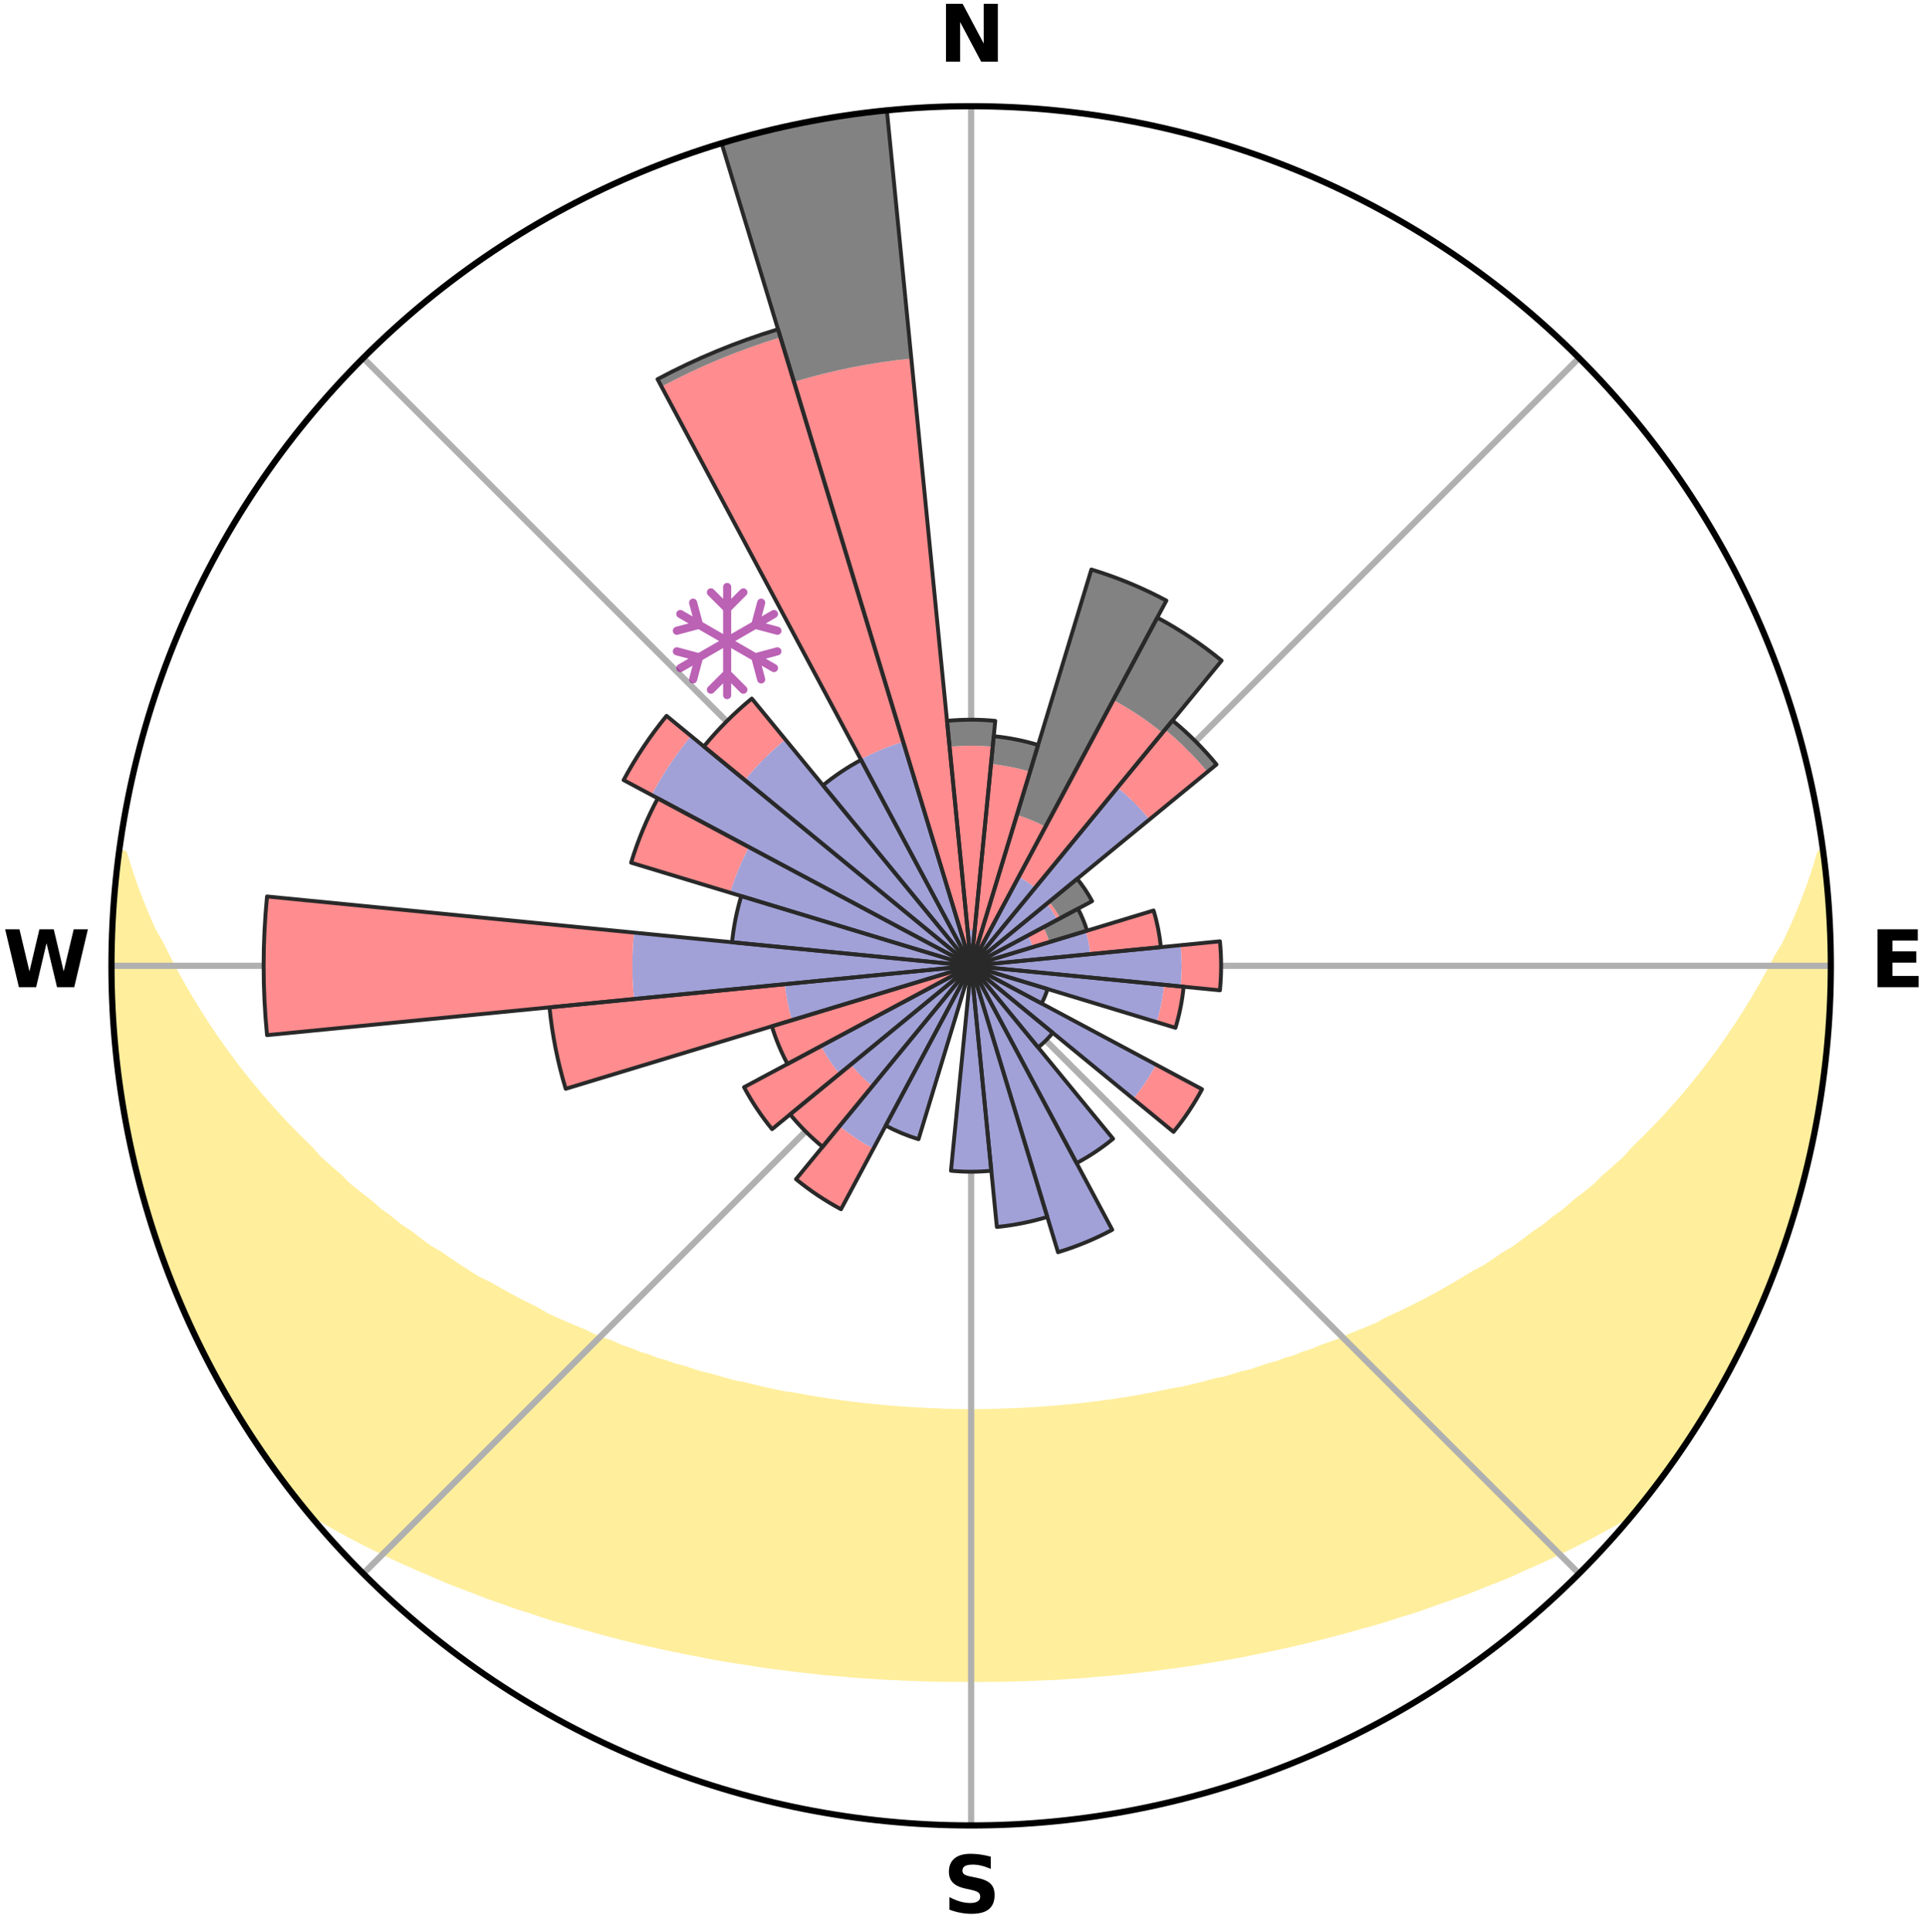 <?xml version="1.0" encoding="utf-8" standalone="no"?>
<!DOCTYPE svg PUBLIC "-//W3C//DTD SVG 1.1//EN"
  "http://www.w3.org/Graphics/SVG/1.1/DTD/svg11.dtd">
<svg xmlns:xlink="http://www.w3.org/1999/xlink" width="248.41pt" height="249.158pt" viewBox="0 0 248.41 249.158" xmlns="http://www.w3.org/2000/svg" version="1.1">
 <title>Ski Rose for Skiliftkarussell Altastenberg</title>
 <defs>
  <style type="text/css">*{stroke-linejoin: round; stroke-linecap: butt}</style>
 </defs>
 <g id="figure_1">
  <g id="patch_1">
   <path d="M 0 249.158 
L 248.41 249.158 
L 248.41 0 
L 0 0 
z
" style="fill: #ffffff"/>
  </g>
  <g id="axes_1">
   <g id="patch_2">
    <path d="M 236.135 124.579 
C 236.135 110.018 233.267 95.599 227.695 82.147 
C 222.122 68.695 213.955 56.471 203.659 46.175 
C 193.363 35.879 181.139 27.711 167.687 22.139 
C 154.235 16.567 139.815 13.699 125.255 13.699 
C 110.694 13.699 96.275 16.567 82.823 22.139 
C 69.371 27.711 57.147 35.879 46.851 46.175 
C 36.555 56.471 28.387 68.695 22.815 82.147 
C 17.243 95.599 14.375 110.018 14.375 124.579 
C 14.375 139.14 17.243 153.559 22.815 167.011 
C 28.387 180.463 36.555 192.687 46.851 202.983 
C 57.147 213.279 69.371 221.447 82.823 227.019 
C 96.275 232.591 110.694 235.459 125.255 235.459 
C 139.815 235.459 154.235 232.591 167.687 227.019 
C 181.139 221.447 193.363 213.279 203.659 202.983 
C 213.955 192.687 222.122 180.463 227.695 167.011 
C 233.267 153.559 236.135 139.14 236.135 124.579 
M 125.255 124.579 
C 125.255 124.579 125.255 124.579 125.255 124.579 
C 125.255 124.579 125.255 124.579 125.255 124.579 
C 125.255 124.579 125.255 124.579 125.255 124.579 
C 125.255 124.579 125.255 124.579 125.255 124.579 
C 125.255 124.579 125.255 124.579 125.255 124.579 
C 125.255 124.579 125.255 124.579 125.255 124.579 
C 125.255 124.579 125.255 124.579 125.255 124.579 
C 125.255 124.579 125.255 124.579 125.255 124.579 
C 125.255 124.579 125.255 124.579 125.255 124.579 
C 125.255 124.579 125.255 124.579 125.255 124.579 
C 125.255 124.579 125.255 124.579 125.255 124.579 
C 125.255 124.579 125.255 124.579 125.255 124.579 
C 125.255 124.579 125.255 124.579 125.255 124.579 
C 125.255 124.579 125.255 124.579 125.255 124.579 
C 125.255 124.579 125.255 124.579 125.255 124.579 
C 125.255 124.579 125.255 124.579 125.255 124.579 
z
" style="fill: #ffffff"/>
   </g>
   <g id="PolyCollection_1">
    <defs>
     <path id="m84f58a583e" d="M 235.149 -139.047 
L 234.825 -139.004 
L 234.224 -136.995 
L 233.554 -135.007 
L 232.822 -133.045 
L 232.038 -131.11 
L 231.207 -129.205 
L 230.333 -127.331 
L 229.232 -125.486 
L 228.282 -123.68 
L 227.299 -121.907 
L 226.284 -120.168 
L 225.239 -118.464 
L 224.165 -116.795 
L 223.064 -115.161 
L 221.936 -113.564 
L 220.785 -112.002 
L 219.61 -110.478 
L 218.413 -108.99 
L 217.196 -107.539 
L 215.96 -106.125 
L 214.705 -104.748 
L 213.434 -103.409 
L 212.148 -102.107 
L 210.847 -100.842 
L 209.71 -99.562 
L 208.383 -98.369 
L 207.045 -97.213 
L 205.868 -96.032 
L 204.51 -94.947 
L 203.145 -93.897 
L 201.938 -92.816 
L 200.56 -91.836 
L 199.337 -90.818 
L 197.949 -89.906 
L 196.714 -88.951 
L 195.472 -88.026 
L 194.077 -87.212 
L 192.829 -86.348 
L 191.577 -85.513 
L 190.182 -84.792 
L 188.928 -84.015 
L 187.672 -83.266 
L 186.416 -82.544 
L 185.161 -81.849 
L 183.906 -81.18 
L 182.652 -80.537 
L 181.401 -79.919 
L 180.152 -79.326 
L 178.906 -78.756 
L 177.773 -78.115 
L 176.532 -77.592 
L 175.296 -77.091 
L 174.066 -76.612 
L 172.936 -76.058 
L 171.714 -75.621 
L 170.499 -75.203 
L 169.375 -74.71 
L 168.171 -74.33 
L 167.053 -73.874 
L 165.861 -73.531 
L 164.748 -73.111 
L 163.569 -72.8 
L 162.464 -72.414 
L 161.36 -72.045 
L 160.201 -71.781 
L 159.106 -71.443 
L 158.014 -71.12 
L 156.876 -70.897 
L 155.793 -70.602 
L 154.714 -70.322 
L 153.638 -70.056 
L 152.565 -69.803 
L 151.46 -69.638 
L 150.397 -69.409 
L 149.338 -69.192 
L 148.282 -68.987 
L 147.229 -68.794 
L 146.18 -68.611 
L 145.135 -68.44 
L 144.092 -68.279 
L 143.054 -68.129 
L 142.018 -67.988 
L 140.985 -67.857 
L 139.956 -67.735 
L 138.929 -67.623 
L 137.905 -67.519 
L 136.883 -67.424 
L 135.864 -67.337 
L 134.847 -67.259 
L 133.832 -67.188 
L 132.819 -67.126 
L 131.807 -67.071 
L 130.797 -67.024 
L 129.788 -66.984 
L 128.779 -66.951 
L 127.772 -66.926 
L 126.765 -66.909 
L 125.758 -66.898 
L 124.751 -66.898 
L 123.745 -66.909 
L 122.738 -66.927 
L 121.73 -66.952 
L 120.723 -66.998 
L 119.715 -67.042 
L 118.705 -67.092 
L 117.694 -67.151 
L 116.682 -67.217 
L 115.668 -67.291 
L 114.652 -67.372 
L 113.634 -67.462 
L 112.614 -67.561 
L 111.592 -67.668 
L 110.566 -67.783 
L 109.539 -67.908 
L 108.508 -68.042 
L 107.474 -68.186 
L 106.437 -68.339 
L 105.397 -68.503 
L 104.354 -68.677 
L 103.307 -68.862 
L 102.257 -69.058 
L 101.174 -69.196 
L 100.114 -69.413 
L 99.051 -69.642 
L 97.985 -69.884 
L 96.915 -70.139 
L 95.842 -70.407 
L 94.719 -70.607 
L 93.637 -70.902 
L 92.551 -71.211 
L 91.462 -71.535 
L 90.312 -71.787 
L 89.215 -72.141 
L 88.115 -72.511 
L 86.945 -72.807 
L 85.838 -73.21 
L 84.655 -73.538 
L 83.541 -73.976 
L 82.345 -74.338 
L 81.225 -74.812 
L 80.018 -75.211 
L 78.894 -75.725 
L 77.676 -76.163 
L 76.452 -76.621 
L 75.323 -77.196 
L 74.092 -77.697 
L 72.855 -78.22 
L 71.615 -78.766 
L 70.37 -79.335 
L 69.239 -80.022 
L 67.992 -80.64 
L 66.742 -81.282 
L 65.491 -81.95 
L 64.239 -82.644 
L 62.987 -83.365 
L 61.6 -84.026 
L 60.347 -84.803 
L 59.095 -85.608 
L 57.847 -86.442 
L 56.603 -87.304 
L 55.211 -88.117 
L 53.974 -89.04 
L 52.742 -89.992 
L 51.359 -90.903 
L 50.139 -91.918 
L 48.765 -92.896 
L 47.561 -93.975 
L 46.2 -95.022 
L 44.846 -96.105 
L 43.673 -97.282 
L 42.339 -98.436 
L 41.015 -99.626 
L 39.881 -100.903 
L 38.584 -102.164 
L 37.301 -103.463 
L 36.033 -104.799 
L 34.782 -106.172 
L 33.549 -107.582 
L 32.335 -109.03 
L 31.141 -110.514 
L 29.97 -112.035 
L 28.821 -113.592 
L 27.696 -115.185 
L 26.598 -116.815 
L 25.526 -118.479 
L 24.483 -120.179 
L 23.47 -121.914 
L 22.489 -123.682 
L 21.541 -125.484 
L 20.629 -127.319 
L 19.568 -129.193 
L 18.737 -131.094 
L 17.951 -133.024 
L 17.216 -134.982 
L 16.539 -136.966 
L 15.93 -138.972 
L 15.337 -139.05 
L 15.337 -139.05 
L 15.157 -137.123 
L 14.905 -135.205 
L 14.791 -133.273 
L 14.604 -131.347 
L 14.558 -129.412 
L 14.436 -127.481 
L 14.456 -125.546 
L 14.4 -123.612 
L 14.487 -121.678 
L 14.495 -119.743 
L 14.698 -117.817 
L 14.72 -115.88 
L 14.986 -113.961 
L 15.121 -112.031 
L 15.402 -110.117 
L 15.599 -108.191 
L 15.945 -106.287 
L 16.363 -104.397 
L 16.614 -102.476 
L 17.092 -100.6 
L 17.445 -98.696 
L 17.948 -96.828 
L 18.515 -94.978 
L 18.962 -93.094 
L 19.558 -91.253 
L 20.215 -89.433 
L 20.755 -87.574 
L 21.444 -85.766 
L 22.191 -83.981 
L 22.826 -82.152 
L 23.632 -80.392 
L 24.468 -78.648 
L 25.2 -76.855 
L 26.097 -75.141 
L 26.923 -73.391 
L 27.859 -71.697 
L 28.758 -69.984 
L 29.756 -68.326 
L 30.733 -66.656 
L 31.756 -65.014 
L 32.828 -63.403 
L 33.898 -61.791 
L 35.008 -60.207 
L 36.147 -58.643 
L 37.291 -57.082 
L 38.48 -55.555 
L 39.927 -54.24 
L 41.711 -53.226 
L 43.462 -52.215 
L 45.228 -51.248 
L 47.003 -50.321 
L 48.784 -49.432 
L 50.57 -48.579 
L 52.357 -47.76 
L 54.144 -46.975 
L 55.93 -46.221 
L 57.671 -45.449 
L 59.453 -44.755 
L 61.232 -44.091 
L 62.972 -43.41 
L 64.742 -42.801 
L 66.473 -42.169 
L 68.233 -41.612 
L 69.96 -41.037 
L 71.679 -40.482 
L 73.423 -39.998 
L 75.137 -39.495 
L 76.843 -39.011 
L 78.547 -38.554 
L 80.244 -38.114 
L 81.939 -37.7 
L 83.626 -37.302 
L 85.311 -36.929 
L 86.987 -36.57 
L 88.662 -36.236 
L 90.329 -35.914 
L 91.98 -35.581 
L 93.64 -35.302 
L 95.293 -35.034 
L 96.944 -34.788 
L 98.581 -34.529 
L 100.221 -34.31 
L 101.859 -34.112 
L 103.486 -33.904 
L 105.114 -33.73 
L 106.736 -33.555 
L 108.359 -33.418 
L 109.976 -33.274 
L 111.592 -33.158 
L 113.204 -33.046 
L 114.817 -32.964 
L 116.425 -32.882 
L 118.033 -32.819 
L 119.639 -32.766 
L 121.245 -32.728 
L 122.849 -32.712 
L 124.453 -32.702 
L 126.057 -32.703 
L 127.66 -32.713 
L 129.265 -32.73 
L 130.87 -32.768 
L 132.477 -32.817 
L 134.084 -32.884 
L 135.695 -32.951 
L 137.305 -33.048 
L 138.919 -33.152 
L 140.533 -33.278 
L 142.15 -33.422 
L 143.773 -33.559 
L 145.398 -33.718 
L 147.023 -33.91 
L 148.657 -34.09 
L 150.287 -34.315 
L 151.927 -34.535 
L 153.574 -34.763 
L 155.214 -35.04 
L 156.867 -35.31 
L 158.527 -35.588 
L 160.19 -35.892 
L 161.844 -36.245 
L 163.519 -36.578 
L 165.195 -36.938 
L 166.88 -37.31 
L 168.566 -37.71 
L 170.261 -38.123 
L 171.957 -38.564 
L 173.662 -39.02 
L 175.367 -39.506 
L 177.105 -39.968 
L 178.824 -40.492 
L 180.543 -41.048 
L 182.298 -41.581 
L 184.03 -42.18 
L 185.759 -42.812 
L 187.529 -43.421 
L 189.304 -44.058 
L 191.048 -44.766 
L 192.83 -45.459 
L 194.614 -46.182 
L 196.355 -46.986 
L 198.142 -47.772 
L 199.929 -48.59 
L 201.714 -49.443 
L 203.495 -50.332 
L 205.27 -51.259 
L 207.035 -52.226 
L 208.839 -53.192 
L 210.571 -54.249 
L 212.021 -55.562 
L 213.221 -57.08 
L 214.374 -58.634 
L 215.518 -60.195 
L 216.629 -61.779 
L 217.626 -63.44 
L 218.677 -65.062 
L 219.785 -66.651 
L 220.733 -68.338 
L 221.754 -69.983 
L 222.676 -71.684 
L 223.593 -73.388 
L 224.462 -75.116 
L 225.332 -76.845 
L 226.099 -78.622 
L 226.923 -80.372 
L 227.604 -82.185 
L 228.379 -83.957 
L 229.111 -85.749 
L 229.654 -87.609 
L 230.298 -89.432 
L 230.898 -91.27 
L 231.463 -93.119 
L 231.989 -94.979 
L 232.472 -96.851 
L 233.068 -98.695 
L 233.487 -100.584 
L 233.871 -102.481 
L 234.197 -104.388 
L 234.483 -106.301 
L 234.888 -108.194 
L 235.126 -110.114 
L 235.296 -112.041 
L 235.589 -113.955 
L 235.721 -115.885 
L 235.817 -117.817 
L 236.003 -119.744 
L 235.989 -121.679 
L 236.104 -123.612 
L 236.061 -125.546 
L 235.985 -127.479 
L 235.997 -129.414 
L 235.811 -131.341 
L 235.755 -133.276 
L 235.545 -135.199 
L 235.303 -137.117 
L 235.149 -139.047 
z
" style="stroke: #ffee9c"/>
    </defs>
    <g clip-path="url(#p4b9d67c05f)">
     <use xlink:href="#m84f58a583e" x="0" y="249.158" style="fill: #ffee9c; stroke: #ffee9c"/>
    </g>
   </g>
   <g id="matplotlib.axis_1">
    <g id="xtick_1">
     <g id="line2d_1">
      <path d="M 125.255 124.579 
L 125.255 13.699 
" clip-path="url(#p4b9d67c05f)" style="fill: none; stroke: #b0b0b0; stroke-width: 0.8; stroke-linecap: square"/>
     </g>
     <g id="text_1">
      <!-- N -->
      <g transform="translate(121.07 7.958) scale(0.1 -0.1)">
       <defs>
        <path id="DejaVuSans-Bold-4e" d="M 588 4666 
L 1931 4666 
L 3628 1466 
L 3628 4666 
L 4769 4666 
L 4769 0 
L 3425 0 
L 1728 3200 
L 1728 0 
L 588 0 
L 588 4666 
z
" transform="scale(0.016)"/>
       </defs>
       <use xlink:href="#DejaVuSans-Bold-4e"/>
      </g>
     </g>
    </g>
    <g id="xtick_2">
     <g id="line2d_2">
      <path d="M 125.255 124.579 
L 203.659 46.175 
" clip-path="url(#p4b9d67c05f)" style="fill: none; stroke: #b0b0b0; stroke-width: 0.8; stroke-linecap: square"/>
     </g>
    </g>
    <g id="xtick_3">
     <g id="line2d_3">
      <path d="M 125.255 124.579 
L 236.135 124.579 
" clip-path="url(#p4b9d67c05f)" style="fill: none; stroke: #b0b0b0; stroke-width: 0.8; stroke-linecap: square"/>
     </g>
     <g id="text_2">
      <!-- E -->
      <g transform="translate(241.219 127.338) scale(0.1 -0.1)">
       <defs>
        <path id="DejaVuSans-Bold-45" d="M 588 4666 
L 3834 4666 
L 3834 3756 
L 1791 3756 
L 1791 2888 
L 3713 2888 
L 3713 1978 
L 1791 1978 
L 1791 909 
L 3903 909 
L 3903 0 
L 588 0 
L 588 4666 
z
" transform="scale(0.016)"/>
       </defs>
       <use xlink:href="#DejaVuSans-Bold-45"/>
      </g>
     </g>
    </g>
    <g id="xtick_4">
     <g id="line2d_4">
      <path d="M 125.255 124.579 
L 203.659 202.983 
" clip-path="url(#p4b9d67c05f)" style="fill: none; stroke: #b0b0b0; stroke-width: 0.8; stroke-linecap: square"/>
     </g>
    </g>
    <g id="xtick_5">
     <g id="line2d_5">
      <path d="M 125.255 124.579 
L 125.255 235.459 
" clip-path="url(#p4b9d67c05f)" style="fill: none; stroke: #b0b0b0; stroke-width: 0.8; stroke-linecap: square"/>
     </g>
     <g id="text_3">
      <!-- S -->
      <g transform="translate(121.654 246.718) scale(0.1 -0.1)">
       <defs>
        <path id="DejaVuSans-Bold-53" d="M 3834 4519 
L 3834 3531 
Q 3450 3703 3084 3790 
Q 2719 3878 2394 3878 
Q 1963 3878 1756 3759 
Q 1550 3641 1550 3391 
Q 1550 3203 1689 3098 
Q 1828 2994 2194 2919 
L 2706 2816 
Q 3484 2659 3812 2340 
Q 4141 2022 4141 1434 
Q 4141 663 3683 286 
Q 3225 -91 2284 -91 
Q 1841 -91 1394 -6 
Q 947 78 500 244 
L 500 1259 
Q 947 1022 1364 901 
Q 1781 781 2169 781 
Q 2563 781 2772 912 
Q 2981 1044 2981 1288 
Q 2981 1506 2839 1625 
Q 2697 1744 2272 1838 
L 1806 1941 
Q 1106 2091 782 2419 
Q 459 2747 459 3303 
Q 459 4000 909 4375 
Q 1359 4750 2203 4750 
Q 2588 4750 2994 4692 
Q 3400 4634 3834 4519 
z
" transform="scale(0.016)"/>
       </defs>
       <use xlink:href="#DejaVuSans-Bold-53"/>
      </g>
     </g>
    </g>
    <g id="xtick_6">
     <g id="line2d_6">
      <path d="M 125.255 124.579 
L 46.851 202.983 
" clip-path="url(#p4b9d67c05f)" style="fill: none; stroke: #b0b0b0; stroke-width: 0.8; stroke-linecap: square"/>
     </g>
    </g>
    <g id="xtick_7">
     <g id="line2d_7">
      <path d="M 125.255 124.579 
L 14.375 124.579 
" clip-path="url(#p4b9d67c05f)" style="fill: none; stroke: #b0b0b0; stroke-width: 0.8; stroke-linecap: square"/>
     </g>
     <g id="text_4">
      <!-- W -->
      <g transform="translate(0.36 127.338) scale(0.1 -0.1)">
       <defs>
        <path id="DejaVuSans-Bold-57" d="M 191 4666 
L 1344 4666 
L 2150 1275 
L 2950 4666 
L 4109 4666 
L 4909 1275 
L 5716 4666 
L 6859 4666 
L 5759 0 
L 4372 0 
L 3525 3547 
L 2688 0 
L 1300 0 
L 191 4666 
z
" transform="scale(0.016)"/>
       </defs>
       <use xlink:href="#DejaVuSans-Bold-57"/>
      </g>
     </g>
    </g>
    <g id="xtick_8">
     <g id="line2d_8">
      <path d="M 125.255 124.579 
L 46.851 46.175 
" clip-path="url(#p4b9d67c05f)" style="fill: none; stroke: #b0b0b0; stroke-width: 0.8; stroke-linecap: square"/>
     </g>
    </g>
   </g>
   <g id="matplotlib.axis_2"/>
   <g id="patch_3">
    <path d="M 125.255 124.579 
C 125.255 124.579 125.255 124.579 125.255 124.579 
C 125.255 124.579 125.255 124.579 125.255 124.579 
L 125.255 124.579 
C 125.255 124.579 125.255 124.579 125.255 124.579 
C 125.255 124.579 125.255 124.579 125.255 124.579 
z
" clip-path="url(#p4b9d67c05f)" style="fill: #d9d9d9"/>
   </g>
   <g id="patch_4">
    <path d="M 125.255 124.579 
C 125.255 124.579 125.255 124.579 125.255 124.579 
C 125.255 124.579 125.255 124.579 125.255 124.579 
L 125.255 124.579 
C 125.255 124.579 125.255 124.579 125.255 124.579 
C 125.255 124.579 125.255 124.579 125.255 124.579 
z
" clip-path="url(#p4b9d67c05f)" style="fill: #d9d9d9"/>
   </g>
   <g id="patch_5">
    <path d="M 125.255 124.579 
C 125.255 124.579 125.255 124.579 125.255 124.579 
C 125.255 124.579 125.255 124.579 125.255 124.579 
L 125.255 124.579 
C 125.255 124.579 125.255 124.579 125.255 124.579 
C 125.255 124.579 125.255 124.579 125.255 124.579 
z
" clip-path="url(#p4b9d67c05f)" style="fill: #d9d9d9"/>
   </g>
   <g id="patch_6">
    <path d="M 125.255 124.579 
C 125.255 124.579 125.255 124.579 125.255 124.579 
C 125.255 124.579 125.255 124.579 125.255 124.579 
L 125.255 124.579 
C 125.255 124.579 125.255 124.579 125.255 124.579 
C 125.255 124.579 125.255 124.579 125.255 124.579 
z
" clip-path="url(#p4b9d67c05f)" style="fill: #d9d9d9"/>
   </g>
   <g id="patch_7">
    <path d="M 125.255 124.579 
C 125.255 124.579 125.255 124.579 125.255 124.579 
C 125.255 124.579 125.255 124.579 125.255 124.579 
L 125.255 124.579 
C 125.255 124.579 125.255 124.579 125.255 124.579 
C 125.255 124.579 125.255 124.579 125.255 124.579 
z
" clip-path="url(#p4b9d67c05f)" style="fill: #d9d9d9"/>
   </g>
   <g id="patch_8">
    <path d="M 125.255 124.579 
C 125.255 124.579 125.255 124.579 125.255 124.579 
C 125.255 124.579 125.255 124.579 125.255 124.579 
L 125.255 124.579 
C 125.255 124.579 125.255 124.579 125.255 124.579 
C 125.255 124.579 125.255 124.579 125.255 124.579 
z
" clip-path="url(#p4b9d67c05f)" style="fill: #d9d9d9"/>
   </g>
   <g id="patch_9">
    <path d="M 125.255 124.579 
C 125.255 124.579 125.255 124.579 125.255 124.579 
C 125.255 124.579 125.255 124.579 125.255 124.579 
L 125.255 124.579 
C 125.255 124.579 125.255 124.579 125.255 124.579 
C 125.255 124.579 125.255 124.579 125.255 124.579 
z
" clip-path="url(#p4b9d67c05f)" style="fill: #d9d9d9"/>
   </g>
   <g id="patch_10">
    <path d="M 125.255 124.579 
C 125.255 124.579 125.255 124.579 125.255 124.579 
C 125.255 124.579 125.255 124.579 125.255 124.579 
L 125.255 124.579 
C 125.255 124.579 125.255 124.579 125.255 124.579 
C 125.255 124.579 125.255 124.579 125.255 124.579 
z
" clip-path="url(#p4b9d67c05f)" style="fill: #d9d9d9"/>
   </g>
   <g id="patch_11">
    <path d="M 125.255 124.579 
C 125.255 124.579 125.255 124.579 125.255 124.579 
C 125.255 124.579 125.255 124.579 125.255 124.579 
L 125.255 124.579 
C 125.255 124.579 125.255 124.579 125.255 124.579 
C 125.255 124.579 125.255 124.579 125.255 124.579 
z
" clip-path="url(#p4b9d67c05f)" style="fill: #d9d9d9"/>
   </g>
   <g id="patch_12">
    <path d="M 125.255 124.579 
C 125.255 124.579 125.255 124.579 125.255 124.579 
C 125.255 124.579 125.255 124.579 125.255 124.579 
L 125.255 124.579 
C 125.255 124.579 125.255 124.579 125.255 124.579 
C 125.255 124.579 125.255 124.579 125.255 124.579 
z
" clip-path="url(#p4b9d67c05f)" style="fill: #d9d9d9"/>
   </g>
   <g id="patch_13">
    <path d="M 125.255 124.579 
C 125.255 124.579 125.255 124.579 125.255 124.579 
C 125.255 124.579 125.255 124.579 125.255 124.579 
L 125.255 124.579 
C 125.255 124.579 125.255 124.579 125.255 124.579 
C 125.255 124.579 125.255 124.579 125.255 124.579 
z
" clip-path="url(#p4b9d67c05f)" style="fill: #d9d9d9"/>
   </g>
   <g id="patch_14">
    <path d="M 125.255 124.579 
C 125.255 124.579 125.255 124.579 125.255 124.579 
C 125.255 124.579 125.255 124.579 125.255 124.579 
L 125.255 124.579 
C 125.255 124.579 125.255 124.579 125.255 124.579 
C 125.255 124.579 125.255 124.579 125.255 124.579 
z
" clip-path="url(#p4b9d67c05f)" style="fill: #d9d9d9"/>
   </g>
   <g id="patch_15">
    <path d="M 125.255 124.579 
C 125.255 124.579 125.255 124.579 125.255 124.579 
C 125.255 124.579 125.255 124.579 125.255 124.579 
L 125.255 124.579 
C 125.255 124.579 125.255 124.579 125.255 124.579 
C 125.255 124.579 125.255 124.579 125.255 124.579 
z
" clip-path="url(#p4b9d67c05f)" style="fill: #d9d9d9"/>
   </g>
   <g id="patch_16">
    <path d="M 125.255 124.579 
C 125.255 124.579 125.255 124.579 125.255 124.579 
C 125.255 124.579 125.255 124.579 125.255 124.579 
L 125.255 124.579 
C 125.255 124.579 125.255 124.579 125.255 124.579 
C 125.255 124.579 125.255 124.579 125.255 124.579 
z
" clip-path="url(#p4b9d67c05f)" style="fill: #d9d9d9"/>
   </g>
   <g id="patch_17">
    <path d="M 125.255 124.579 
C 125.255 124.579 125.255 124.579 125.255 124.579 
C 125.255 124.579 125.255 124.579 125.255 124.579 
L 125.255 124.579 
C 125.255 124.579 125.255 124.579 125.255 124.579 
C 125.255 124.579 125.255 124.579 125.255 124.579 
z
" clip-path="url(#p4b9d67c05f)" style="fill: #d9d9d9"/>
   </g>
   <g id="patch_18">
    <path d="M 125.255 124.579 
C 125.255 124.579 125.255 124.579 125.255 124.579 
C 125.255 124.579 125.255 124.579 125.255 124.579 
L 125.255 124.579 
C 125.255 124.579 125.255 124.579 125.255 124.579 
C 125.255 124.579 125.255 124.579 125.255 124.579 
z
" clip-path="url(#p4b9d67c05f)" style="fill: #d9d9d9"/>
   </g>
   <g id="patch_19">
    <path d="M 125.255 124.579 
C 125.255 124.579 125.255 124.579 125.255 124.579 
C 125.255 124.579 125.255 124.579 125.255 124.579 
L 125.255 124.579 
C 125.255 124.579 125.255 124.579 125.255 124.579 
C 125.255 124.579 125.255 124.579 125.255 124.579 
z
" clip-path="url(#p4b9d67c05f)" style="fill: #d9d9d9"/>
   </g>
   <g id="patch_20">
    <path d="M 125.255 124.579 
C 125.255 124.579 125.255 124.579 125.255 124.579 
C 125.255 124.579 125.255 124.579 125.255 124.579 
L 125.255 124.579 
C 125.255 124.579 125.255 124.579 125.255 124.579 
C 125.255 124.579 125.255 124.579 125.255 124.579 
z
" clip-path="url(#p4b9d67c05f)" style="fill: #d9d9d9"/>
   </g>
   <g id="patch_21">
    <path d="M 125.255 124.579 
C 125.255 124.579 125.255 124.579 125.255 124.579 
C 125.255 124.579 125.255 124.579 125.255 124.579 
L 125.255 124.579 
C 125.255 124.579 125.255 124.579 125.255 124.579 
C 125.255 124.579 125.255 124.579 125.255 124.579 
z
" clip-path="url(#p4b9d67c05f)" style="fill: #d9d9d9"/>
   </g>
   <g id="patch_22">
    <path d="M 125.255 124.579 
C 125.255 124.579 125.255 124.579 125.255 124.579 
C 125.255 124.579 125.255 124.579 125.255 124.579 
L 125.255 124.579 
C 125.255 124.579 125.255 124.579 125.255 124.579 
C 125.255 124.579 125.255 124.579 125.255 124.579 
z
" clip-path="url(#p4b9d67c05f)" style="fill: #d9d9d9"/>
   </g>
   <g id="patch_23">
    <path d="M 125.255 124.579 
C 125.255 124.579 125.255 124.579 125.255 124.579 
C 125.255 124.579 125.255 124.579 125.255 124.579 
L 125.255 124.579 
C 125.255 124.579 125.255 124.579 125.255 124.579 
C 125.255 124.579 125.255 124.579 125.255 124.579 
z
" clip-path="url(#p4b9d67c05f)" style="fill: #d9d9d9"/>
   </g>
   <g id="patch_24">
    <path d="M 125.255 124.579 
C 125.255 124.579 125.255 124.579 125.255 124.579 
C 125.255 124.579 125.255 124.579 125.255 124.579 
L 125.255 124.579 
C 125.255 124.579 125.255 124.579 125.255 124.579 
C 125.255 124.579 125.255 124.579 125.255 124.579 
z
" clip-path="url(#p4b9d67c05f)" style="fill: #d9d9d9"/>
   </g>
   <g id="patch_25">
    <path d="M 125.255 124.579 
C 125.255 124.579 125.255 124.579 125.255 124.579 
C 125.255 124.579 125.255 124.579 125.255 124.579 
L 125.255 124.579 
C 125.255 124.579 125.255 124.579 125.255 124.579 
C 125.255 124.579 125.255 124.579 125.255 124.579 
z
" clip-path="url(#p4b9d67c05f)" style="fill: #d9d9d9"/>
   </g>
   <g id="patch_26">
    <path d="M 125.255 124.579 
C 125.255 124.579 125.255 124.579 125.255 124.579 
C 125.255 124.579 125.255 124.579 125.255 124.579 
L 125.255 124.579 
C 125.255 124.579 125.255 124.579 125.255 124.579 
C 125.255 124.579 125.255 124.579 125.255 124.579 
z
" clip-path="url(#p4b9d67c05f)" style="fill: #d9d9d9"/>
   </g>
   <g id="patch_27">
    <path d="M 125.255 124.579 
C 125.255 124.579 125.255 124.579 125.255 124.579 
C 125.255 124.579 125.255 124.579 125.255 124.579 
L 125.255 124.579 
C 125.255 124.579 125.255 124.579 125.255 124.579 
C 125.255 124.579 125.255 124.579 125.255 124.579 
z
" clip-path="url(#p4b9d67c05f)" style="fill: #d9d9d9"/>
   </g>
   <g id="patch_28">
    <path d="M 125.255 124.579 
C 125.255 124.579 125.255 124.579 125.255 124.579 
C 125.255 124.579 125.255 124.579 125.255 124.579 
L 125.255 124.579 
C 125.255 124.579 125.255 124.579 125.255 124.579 
C 125.255 124.579 125.255 124.579 125.255 124.579 
z
" clip-path="url(#p4b9d67c05f)" style="fill: #d9d9d9"/>
   </g>
   <g id="patch_29">
    <path d="M 125.255 124.579 
C 125.255 124.579 125.255 124.579 125.255 124.579 
C 125.255 124.579 125.255 124.579 125.255 124.579 
L 125.255 124.579 
C 125.255 124.579 125.255 124.579 125.255 124.579 
C 125.255 124.579 125.255 124.579 125.255 124.579 
z
" clip-path="url(#p4b9d67c05f)" style="fill: #d9d9d9"/>
   </g>
   <g id="patch_30">
    <path d="M 125.255 124.579 
C 125.255 124.579 125.255 124.579 125.255 124.579 
C 125.255 124.579 125.255 124.579 125.255 124.579 
L 125.255 124.579 
C 125.255 124.579 125.255 124.579 125.255 124.579 
C 125.255 124.579 125.255 124.579 125.255 124.579 
z
" clip-path="url(#p4b9d67c05f)" style="fill: #d9d9d9"/>
   </g>
   <g id="patch_31">
    <path d="M 125.255 124.579 
C 125.255 124.579 125.255 124.579 125.255 124.579 
C 125.255 124.579 125.255 124.579 125.255 124.579 
L 125.255 124.579 
C 125.255 124.579 125.255 124.579 125.255 124.579 
C 125.255 124.579 125.255 124.579 125.255 124.579 
z
" clip-path="url(#p4b9d67c05f)" style="fill: #d9d9d9"/>
   </g>
   <g id="patch_32">
    <path d="M 125.255 124.579 
C 125.255 124.579 125.255 124.579 125.255 124.579 
C 125.255 124.579 125.255 124.579 125.255 124.579 
L 125.255 124.579 
C 125.255 124.579 125.255 124.579 125.255 124.579 
C 125.255 124.579 125.255 124.579 125.255 124.579 
z
" clip-path="url(#p4b9d67c05f)" style="fill: #d9d9d9"/>
   </g>
   <g id="patch_33">
    <path d="M 125.255 124.579 
C 125.255 124.579 125.255 124.579 125.255 124.579 
C 125.255 124.579 125.255 124.579 125.255 124.579 
L 125.255 124.579 
C 125.255 124.579 125.255 124.579 125.255 124.579 
C 125.255 124.579 125.255 124.579 125.255 124.579 
z
" clip-path="url(#p4b9d67c05f)" style="fill: #d9d9d9"/>
   </g>
   <g id="patch_34">
    <path d="M 125.255 124.579 
C 125.255 124.579 125.255 124.579 125.255 124.579 
C 125.255 124.579 125.255 124.579 125.255 124.579 
L 125.255 124.579 
C 125.255 124.579 125.255 124.579 125.255 124.579 
C 125.255 124.579 125.255 124.579 125.255 124.579 
z
" clip-path="url(#p4b9d67c05f)" style="fill: #d9d9d9"/>
   </g>
   <g id="patch_35">
    <path d="M 125.255 124.579 
C 125.255 124.579 125.255 124.579 125.255 124.579 
C 125.255 124.579 125.255 124.579 125.255 124.579 
L 125.706 119.995 
C 125.556 119.98 125.406 119.973 125.255 119.973 
C 125.104 119.973 124.953 119.98 124.803 119.995 
z
" clip-path="url(#p4b9d67c05f)" style="fill: #a1a1d8"/>
   </g>
   <g id="patch_36">
    <path d="M 125.255 124.579 
C 125.255 124.579 125.255 124.579 125.255 124.579 
C 125.255 124.579 125.255 124.579 125.255 124.579 
L 125.255 124.579 
C 125.255 124.579 125.255 124.579 125.255 124.579 
C 125.255 124.579 125.255 124.579 125.255 124.579 
z
" clip-path="url(#p4b9d67c05f)" style="fill: #a1a1d8"/>
   </g>
   <g id="patch_37">
    <path d="M 125.255 124.579 
C 125.255 124.579 125.255 124.579 125.255 124.579 
C 125.255 124.579 125.255 124.579 125.255 124.579 
L 125.255 124.579 
C 125.255 124.579 125.255 124.579 125.255 124.579 
C 125.255 124.579 125.255 124.579 125.255 124.579 
z
" clip-path="url(#p4b9d67c05f)" style="fill: #a1a1d8"/>
   </g>
   <g id="patch_38">
    <path d="M 125.255 124.579 
C 125.255 124.579 125.255 124.579 125.255 124.579 
C 125.255 124.579 125.255 124.579 125.255 124.579 
L 133.52 114.508 
C 133.19 114.238 132.847 113.984 132.493 113.747 
C 132.138 113.51 131.772 113.291 131.396 113.09 
z
" clip-path="url(#p4b9d67c05f)" style="fill: #a1a1d8"/>
   </g>
   <g id="patch_39">
    <path d="M 125.255 124.579 
C 125.255 124.579 125.255 124.579 125.255 124.579 
C 125.255 124.579 125.255 124.579 125.255 124.579 
L 148.261 105.699 
C 147.643 104.946 146.988 104.223 146.299 103.535 
C 145.611 102.846 144.888 102.191 144.135 101.573 
z
" clip-path="url(#p4b9d67c05f)" style="fill: #a1a1d8"/>
   </g>
   <g id="patch_40">
    <path d="M 125.255 124.579 
C 125.255 124.579 125.255 124.579 125.255 124.579 
C 125.255 124.579 125.255 124.579 125.255 124.579 
L 136.38 118.633 
C 136.185 118.269 135.972 117.914 135.743 117.571 
C 135.514 117.228 135.268 116.896 135.006 116.577 
z
" clip-path="url(#p4b9d67c05f)" style="fill: #a1a1d8"/>
   </g>
   <g id="patch_41">
    <path d="M 125.255 124.579 
C 125.255 124.579 125.255 124.579 125.255 124.579 
C 125.255 124.579 125.255 124.579 125.255 124.579 
L 133.201 122.169 
C 133.122 121.909 133.03 121.653 132.926 121.401 
C 132.822 121.15 132.706 120.904 132.578 120.665 
z
" clip-path="url(#p4b9d67c05f)" style="fill: #a1a1d8"/>
   </g>
   <g id="patch_42">
    <path d="M 125.255 124.579 
C 125.255 124.579 125.255 124.579 125.255 124.579 
C 125.255 124.579 125.255 124.579 125.255 124.579 
L 140.63 123.065 
C 140.58 122.562 140.506 122.061 140.407 121.565 
C 140.308 121.069 140.185 120.578 140.039 120.094 
z
" clip-path="url(#p4b9d67c05f)" style="fill: #a1a1d8"/>
   </g>
   <g id="patch_43">
    <path d="M 125.255 124.579 
C 125.255 124.579 125.255 124.579 125.255 124.579 
C 125.255 124.579 125.255 124.579 125.255 124.579 
L 152.276 127.24 
C 152.363 126.356 152.407 125.468 152.407 124.579 
C 152.407 123.69 152.363 122.802 152.276 121.918 
z
" clip-path="url(#p4b9d67c05f)" style="fill: #a1a1d8"/>
   </g>
   <g id="patch_44">
    <path d="M 125.255 124.579 
C 125.255 124.579 125.255 124.579 125.255 124.579 
C 125.255 124.579 125.255 124.579 125.255 124.579 
L 149.195 131.841 
C 149.432 131.058 149.632 130.263 149.791 129.46 
C 149.951 128.657 150.071 127.846 150.152 127.031 
z
" clip-path="url(#p4b9d67c05f)" style="fill: #a1a1d8"/>
   </g>
   <g id="patch_45">
    <path d="M 125.255 124.579 
C 125.255 124.579 125.255 124.579 125.255 124.579 
C 125.255 124.579 125.255 124.579 125.255 124.579 
L 134.338 129.434 
C 134.497 129.137 134.641 128.832 134.77 128.52 
C 134.899 128.209 135.013 127.891 135.111 127.569 
z
" clip-path="url(#p4b9d67c05f)" style="fill: #a1a1d8"/>
   </g>
   <g id="patch_46">
    <path d="M 125.255 124.579 
C 125.255 124.579 125.255 124.579 125.255 124.579 
C 125.255 124.579 125.255 124.579 125.255 124.579 
L 146.168 141.742 
C 146.73 141.058 147.258 140.346 147.75 139.61 
C 148.242 138.873 148.697 138.113 149.115 137.332 
z
" clip-path="url(#p4b9d67c05f)" style="fill: #a1a1d8"/>
   </g>
   <g id="patch_47">
    <path d="M 125.255 124.579 
C 125.255 124.579 125.255 124.579 125.255 124.579 
C 125.255 124.579 125.255 124.579 125.255 124.579 
L 133.898 135.111 
C 134.243 134.828 134.574 134.529 134.889 134.213 
C 135.204 133.898 135.504 133.567 135.787 133.223 
z
" clip-path="url(#p4b9d67c05f)" style="fill: #a1a1d8"/>
   </g>
   <g id="patch_48">
    <path d="M 125.255 124.579 
C 125.255 124.579 125.255 124.579 125.255 124.579 
C 125.255 124.579 125.255 124.579 125.255 124.579 
L 138.858 150.028 
C 139.691 149.583 140.501 149.097 141.287 148.573 
C 142.072 148.048 142.831 147.485 143.561 146.886 
z
" clip-path="url(#p4b9d67c05f)" style="fill: #a1a1d8"/>
   </g>
   <g id="patch_49">
    <path d="M 125.255 124.579 
C 125.255 124.579 125.255 124.579 125.255 124.579 
C 125.255 124.579 125.255 124.579 125.255 124.579 
L 136.461 161.522 
C 137.671 161.155 138.861 160.73 140.029 160.246 
C 141.196 159.762 142.339 159.222 143.453 158.626 
z
" clip-path="url(#p4b9d67c05f)" style="fill: #a1a1d8"/>
   </g>
   <g id="patch_50">
    <path d="M 125.255 124.579 
C 125.255 124.579 125.255 124.579 125.255 124.579 
C 125.255 124.579 125.255 124.579 125.255 124.579 
L 128.572 158.263 
C 129.675 158.155 130.772 157.992 131.858 157.776 
C 132.945 157.56 134.02 157.29 135.08 156.969 
z
" clip-path="url(#p4b9d67c05f)" style="fill: #a1a1d8"/>
   </g>
   <g id="patch_51">
    <path d="M 125.255 124.579 
C 125.255 124.579 125.255 124.579 125.255 124.579 
C 125.255 124.579 125.255 124.579 125.255 124.579 
L 122.652 151.011 
C 123.517 151.096 124.386 151.139 125.255 151.139 
C 126.124 151.139 126.993 151.096 127.858 151.011 
z
" clip-path="url(#p4b9d67c05f)" style="fill: #a1a1d8"/>
   </g>
   <g id="patch_52">
    <path d="M 125.255 124.579 
C 125.255 124.579 125.255 124.579 125.255 124.579 
C 125.255 124.579 125.255 124.579 125.255 124.579 
L 124.586 126.783 
C 124.658 126.805 124.732 126.823 124.806 126.838 
C 124.879 126.853 124.954 126.864 125.029 126.871 
z
" clip-path="url(#p4b9d67c05f)" style="fill: #a1a1d8"/>
   </g>
   <g id="patch_53">
    <path d="M 125.255 124.579 
C 125.255 124.579 125.255 124.579 125.255 124.579 
C 125.255 124.579 125.255 124.579 125.255 124.579 
L 114.237 145.192 
C 114.912 145.553 115.604 145.88 116.31 146.173 
C 117.017 146.466 117.738 146.724 118.47 146.946 
z
" clip-path="url(#p4b9d67c05f)" style="fill: #a1a1d8"/>
   </g>
   <g id="patch_54">
    <path d="M 125.255 124.579 
C 125.255 124.579 125.255 124.579 125.255 124.579 
C 125.255 124.579 125.255 124.579 125.255 124.579 
L 108.279 145.264 
C 108.956 145.819 109.66 146.341 110.389 146.828 
C 111.117 147.315 111.868 147.765 112.641 148.178 
z
" clip-path="url(#p4b9d67c05f)" style="fill: #a1a1d8"/>
   </g>
   <g id="patch_55">
    <path d="M 125.255 124.579 
C 125.255 124.579 125.255 124.579 125.255 124.579 
C 125.255 124.579 125.255 124.579 125.255 124.579 
L 109.735 137.316 
C 110.152 137.824 110.593 138.311 111.058 138.776 
C 111.523 139.24 112.01 139.682 112.518 140.099 
z
" clip-path="url(#p4b9d67c05f)" style="fill: #a1a1d8"/>
   </g>
   <g id="patch_56">
    <path d="M 125.255 124.579 
C 125.255 124.579 125.255 124.579 125.255 124.579 
C 125.255 124.579 125.255 124.579 125.255 124.579 
L 105.88 134.935 
C 106.219 135.57 106.588 136.187 106.988 136.785 
C 107.388 137.382 107.816 137.96 108.272 138.516 
z
" clip-path="url(#p4b9d67c05f)" style="fill: #a1a1d8"/>
   </g>
   <g id="patch_57">
    <path d="M 125.255 124.579 
C 125.255 124.579 125.255 124.579 125.255 124.579 
C 125.255 124.579 125.255 124.579 125.255 124.579 
L 125.255 124.579 
C 125.255 124.579 125.255 124.579 125.255 124.579 
C 125.255 124.579 125.255 124.579 125.255 124.579 
z
" clip-path="url(#p4b9d67c05f)" style="fill: #a1a1d8"/>
   </g>
   <g id="patch_58">
    <path d="M 125.255 124.579 
C 125.255 124.579 125.255 124.579 125.255 124.579 
C 125.255 124.579 125.255 124.579 125.255 124.579 
L 101.217 126.947 
C 101.294 127.733 101.411 128.516 101.565 129.291 
C 101.719 130.067 101.911 130.834 102.141 131.591 
z
" clip-path="url(#p4b9d67c05f)" style="fill: #a1a1d8"/>
   </g>
   <g id="patch_59">
    <path d="M 125.255 124.579 
C 125.255 124.579 125.255 124.579 125.255 124.579 
C 125.255 124.579 125.255 124.579 125.255 124.579 
L 81.769 120.296 
C 81.628 121.719 81.558 123.149 81.558 124.579 
C 81.558 126.009 81.628 127.439 81.769 128.862 
z
" clip-path="url(#p4b9d67c05f)" style="fill: #a1a1d8"/>
   </g>
   <g id="patch_60">
    <path d="M 125.255 124.579 
C 125.255 124.579 125.255 124.579 125.255 124.579 
C 125.255 124.579 125.255 124.579 125.255 124.579 
L 95.605 115.585 
C 95.311 116.555 95.064 117.54 94.866 118.534 
C 94.668 119.529 94.52 120.533 94.42 121.542 
z
" clip-path="url(#p4b9d67c05f)" style="fill: #a1a1d8"/>
   </g>
   <g id="patch_61">
    <path d="M 125.255 124.579 
C 125.255 124.579 125.255 124.579 125.255 124.579 
C 125.255 124.579 125.255 124.579 125.255 124.579 
L 96.603 109.264 
C 96.102 110.202 95.647 111.164 95.24 112.146 
C 94.833 113.129 94.474 114.131 94.166 115.148 
z
" clip-path="url(#p4b9d67c05f)" style="fill: #a1a1d8"/>
   </g>
   <g id="patch_62">
    <path d="M 125.255 124.579 
C 125.255 124.579 125.255 124.579 125.255 124.579 
C 125.255 124.579 125.255 124.579 125.255 124.579 
L 89.12 94.924 
C 88.149 96.106 87.237 97.336 86.387 98.608 
C 85.537 99.881 84.75 101.194 84.028 102.543 
z
" clip-path="url(#p4b9d67c05f)" style="fill: #a1a1d8"/>
   </g>
   <g id="patch_63">
    <path d="M 125.255 124.579 
C 125.255 124.579 125.255 124.579 125.255 124.579 
C 125.255 124.579 125.255 124.579 125.255 124.579 
L 101.292 95.381 
C 100.337 96.165 99.42 96.996 98.546 97.87 
C 97.672 98.744 96.841 99.661 96.057 100.617 
z
" clip-path="url(#p4b9d67c05f)" style="fill: #a1a1d8"/>
   </g>
   <g id="patch_64">
    <path d="M 125.255 124.579 
C 125.255 124.579 125.255 124.579 125.255 124.579 
C 125.255 124.579 125.255 124.579 125.255 124.579 
L 111.058 98.019 
C 110.189 98.484 109.343 98.991 108.523 99.539 
C 107.704 100.086 106.912 100.674 106.15 101.299 
z
" clip-path="url(#p4b9d67c05f)" style="fill: #a1a1d8"/>
   </g>
   <g id="patch_65">
    <path d="M 125.255 124.579 
C 125.255 124.579 125.255 124.579 125.255 124.579 
C 125.255 124.579 125.255 124.579 125.255 124.579 
L 116.487 95.676 
C 115.541 95.963 114.61 96.296 113.696 96.674 
C 112.783 97.053 111.889 97.476 111.017 97.942 
z
" clip-path="url(#p4b9d67c05f)" style="fill: #a1a1d8"/>
   </g>
   <g id="patch_66">
    <path d="M 125.255 124.579 
C 125.255 124.579 125.255 124.579 125.255 124.579 
C 125.255 124.579 125.255 124.579 125.255 124.579 
L 125.255 124.579 
C 125.255 124.579 125.255 124.579 125.255 124.579 
C 125.255 124.579 125.255 124.579 125.255 124.579 
z
" clip-path="url(#p4b9d67c05f)" style="fill: #a1a1d8"/>
   </g>
   <g id="patch_67">
    <path d="M 124.803 119.995 
C 124.953 119.98 125.104 119.973 125.255 119.973 
C 125.406 119.973 125.556 119.98 125.706 119.995 
L 128.038 96.322 
C 127.113 96.231 126.184 96.186 125.255 96.186 
C 124.325 96.186 123.397 96.231 122.472 96.322 
z
" clip-path="url(#p4b9d67c05f)" style="fill: #ff8c8e"/>
   </g>
   <g id="patch_68">
    <path d="M 125.255 124.579 
C 125.255 124.579 125.255 124.579 125.255 124.579 
C 125.255 124.579 125.255 124.579 125.255 124.579 
L 132.848 99.548 
C 132.029 99.3 131.198 99.091 130.358 98.924 
C 129.518 98.757 128.671 98.632 127.819 98.548 
z
" clip-path="url(#p4b9d67c05f)" style="fill: #ff8c8e"/>
   </g>
   <g id="patch_69">
    <path d="M 125.255 124.579 
C 125.255 124.579 125.255 124.579 125.255 124.579 
C 125.255 124.579 125.255 124.579 125.255 124.579 
L 134.843 106.641 
C 134.256 106.327 133.654 106.042 133.038 105.788 
C 132.423 105.533 131.796 105.308 131.159 105.115 
z
" clip-path="url(#p4b9d67c05f)" style="fill: #ff8c8e"/>
   </g>
   <g id="patch_70">
    <path d="M 131.396 113.09 
C 131.772 113.291 132.138 113.51 132.493 113.747 
C 132.847 113.984 133.19 114.238 133.52 114.508 
L 149.92 94.525 
C 148.936 93.718 147.913 92.959 146.855 92.252 
C 145.797 91.545 144.705 90.89 143.582 90.291 
z
" clip-path="url(#p4b9d67c05f)" style="fill: #ff8c8e"/>
   </g>
   <g id="patch_71">
    <path d="M 144.135 101.573 
C 144.888 102.191 145.611 102.846 146.299 103.535 
C 146.988 104.223 147.643 104.946 148.261 105.699 
L 155.728 99.57 
C 154.909 98.573 154.042 97.616 153.13 96.704 
C 152.217 95.792 151.261 94.925 150.263 94.106 
z
" clip-path="url(#p4b9d67c05f)" style="fill: #ff8c8e"/>
   </g>
   <g id="patch_72">
    <path d="M 135.006 116.577 
C 135.268 116.896 135.514 117.228 135.743 117.571 
C 135.972 117.914 136.185 118.269 136.38 118.633 
L 136.744 118.438 
C 136.543 118.062 136.324 117.696 136.087 117.341 
C 135.85 116.987 135.596 116.644 135.325 116.314 
z
" clip-path="url(#p4b9d67c05f)" style="fill: #ff8c8e"/>
   </g>
   <g id="patch_73">
    <path d="M 132.578 120.665 
C 132.706 120.904 132.822 121.15 132.926 121.401 
C 133.03 121.653 133.122 121.909 133.201 122.169 
L 135.354 121.515 
C 135.254 121.185 135.137 120.859 135.005 120.54 
C 134.873 120.221 134.725 119.909 134.562 119.604 
z
" clip-path="url(#p4b9d67c05f)" style="fill: #ff8c8e"/>
   </g>
   <g id="patch_74">
    <path d="M 140.039 120.094 
C 140.185 120.578 140.308 121.069 140.407 121.565 
C 140.506 122.061 140.58 122.562 140.63 123.065 
L 149.726 122.169 
C 149.647 121.368 149.529 120.571 149.372 119.782 
C 149.215 118.993 149.019 118.211 148.785 117.441 
z
" clip-path="url(#p4b9d67c05f)" style="fill: #ff8c8e"/>
   </g>
   <g id="patch_75">
    <path d="M 152.276 121.918 
C 152.363 122.802 152.407 123.69 152.407 124.579 
C 152.407 125.468 152.363 126.356 152.276 127.24 
L 157.342 127.739 
C 157.445 126.689 157.497 125.634 157.497 124.579 
C 157.497 123.524 157.445 122.469 157.342 121.419 
z
" clip-path="url(#p4b9d67c05f)" style="fill: #ff8c8e"/>
   </g>
   <g id="patch_76">
    <path d="M 150.152 127.031 
C 150.071 127.846 149.951 128.657 149.791 129.46 
C 149.632 130.263 149.432 131.058 149.195 131.841 
L 151.609 132.574 
C 151.871 131.711 152.09 130.836 152.266 129.952 
C 152.442 129.068 152.574 128.176 152.662 127.278 
z
" clip-path="url(#p4b9d67c05f)" style="fill: #ff8c8e"/>
   </g>
   <g id="patch_77">
    <path d="M 135.111 127.569 
C 135.013 127.891 134.899 128.209 134.77 128.52 
C 134.641 128.832 134.497 129.137 134.338 129.434 
L 134.338 129.434 
C 134.497 129.137 134.641 128.832 134.77 128.52 
C 134.899 128.209 135.013 127.891 135.111 127.569 
z
" clip-path="url(#p4b9d67c05f)" style="fill: #ff8c8e"/>
   </g>
   <g id="patch_78">
    <path d="M 149.115 137.332 
C 148.697 138.113 148.242 138.873 147.75 139.61 
C 147.258 140.346 146.73 141.058 146.168 141.742 
L 151.358 146.002 
C 152.06 145.147 152.719 144.259 153.333 143.34 
C 153.947 142.421 154.515 141.472 155.036 140.498 
z
" clip-path="url(#p4b9d67c05f)" style="fill: #ff8c8e"/>
   </g>
   <g id="patch_79">
    <path d="M 135.787 133.223 
C 135.504 133.567 135.204 133.898 134.889 134.213 
C 134.574 134.529 134.243 134.828 133.898 135.111 
L 133.898 135.111 
C 134.243 134.828 134.574 134.529 134.889 134.213 
C 135.204 133.898 135.504 133.567 135.787 133.223 
z
" clip-path="url(#p4b9d67c05f)" style="fill: #ff8c8e"/>
   </g>
   <g id="patch_80">
    <path d="M 143.561 146.886 
C 142.831 147.485 142.072 148.048 141.287 148.573 
C 140.501 149.097 139.691 149.583 138.858 150.028 
L 138.858 150.028 
C 139.691 149.583 140.501 149.097 141.287 148.573 
C 142.072 148.048 142.831 147.485 143.561 146.886 
z
" clip-path="url(#p4b9d67c05f)" style="fill: #ff8c8e"/>
   </g>
   <g id="patch_81">
    <path d="M 143.453 158.626 
C 142.339 159.222 141.196 159.762 140.029 160.246 
C 138.861 160.73 137.671 161.155 136.461 161.522 
L 136.461 161.522 
C 137.671 161.155 138.861 160.73 140.029 160.246 
C 141.196 159.762 142.339 159.222 143.453 158.626 
z
" clip-path="url(#p4b9d67c05f)" style="fill: #ff8c8e"/>
   </g>
   <g id="patch_82">
    <path d="M 135.08 156.969 
C 134.02 157.29 132.945 157.56 131.858 157.776 
C 130.772 157.992 129.675 158.155 128.572 158.263 
L 128.572 158.263 
C 129.675 158.155 130.772 157.992 131.858 157.776 
C 132.945 157.56 134.02 157.29 135.08 156.969 
z
" clip-path="url(#p4b9d67c05f)" style="fill: #ff8c8e"/>
   </g>
   <g id="patch_83">
    <path d="M 127.858 151.011 
C 126.993 151.096 126.124 151.139 125.255 151.139 
C 124.386 151.139 123.517 151.096 122.652 151.011 
L 122.652 151.011 
C 123.517 151.096 124.386 151.139 125.255 151.139 
C 126.124 151.139 126.993 151.096 127.858 151.011 
z
" clip-path="url(#p4b9d67c05f)" style="fill: #ff8c8e"/>
   </g>
   <g id="patch_84">
    <path d="M 125.029 126.871 
C 124.954 126.864 124.879 126.853 124.806 126.838 
C 124.732 126.823 124.658 126.805 124.586 126.783 
L 124.586 126.783 
C 124.658 126.805 124.732 126.823 124.806 126.838 
C 124.879 126.853 124.954 126.864 125.029 126.871 
z
" clip-path="url(#p4b9d67c05f)" style="fill: #ff8c8e"/>
   </g>
   <g id="patch_85">
    <path d="M 118.47 146.946 
C 117.738 146.724 117.017 146.466 116.31 146.173 
C 115.604 145.88 114.912 145.553 114.237 145.192 
L 114.237 145.192 
C 114.912 145.553 115.604 145.88 116.31 146.173 
C 117.017 146.466 117.738 146.724 118.47 146.946 
z
" clip-path="url(#p4b9d67c05f)" style="fill: #ff8c8e"/>
   </g>
   <g id="patch_86">
    <path d="M 112.641 148.178 
C 111.868 147.765 111.117 147.315 110.389 146.828 
C 109.66 146.341 108.956 145.819 108.279 145.264 
L 102.668 152.101 
C 103.569 152.84 104.506 153.535 105.474 154.182 
C 106.443 154.83 107.444 155.429 108.471 155.979 
z
" clip-path="url(#p4b9d67c05f)" style="fill: #ff8c8e"/>
   </g>
   <g id="patch_87">
    <path d="M 112.518 140.099 
C 112.01 139.682 111.523 139.24 111.058 138.776 
C 110.593 138.311 110.152 137.824 109.735 137.316 
L 101.907 143.74 
C 102.534 144.504 103.199 145.237 103.898 145.936 
C 104.597 146.635 105.33 147.3 106.094 147.927 
z
" clip-path="url(#p4b9d67c05f)" style="fill: #ff8c8e"/>
   </g>
   <g id="patch_88">
    <path d="M 108.272 138.516 
C 107.816 137.96 107.388 137.382 106.988 136.785 
C 106.588 136.187 106.219 135.57 105.88 134.935 
L 95.962 140.236 
C 96.475 141.195 97.034 142.128 97.638 143.032 
C 98.242 143.936 98.89 144.81 99.58 145.65 
z
" clip-path="url(#p4b9d67c05f)" style="fill: #ff8c8e"/>
   </g>
   <g id="patch_89">
    <path d="M 125.255 124.579 
C 125.255 124.579 125.255 124.579 125.255 124.579 
C 125.255 124.579 125.255 124.579 125.255 124.579 
L 99.554 132.375 
C 99.809 133.217 100.105 134.045 100.442 134.857 
C 100.778 135.669 101.154 136.464 101.569 137.24 
z
" clip-path="url(#p4b9d67c05f)" style="fill: #ff8c8e"/>
   </g>
   <g id="patch_90">
    <path d="M 102.141 131.591 
C 101.911 130.834 101.719 130.067 101.565 129.291 
C 101.411 128.516 101.294 127.733 101.217 126.947 
L 70.873 129.935 
C 71.048 131.715 71.311 133.486 71.66 135.24 
C 72.009 136.994 72.444 138.73 72.963 140.442 
z
" clip-path="url(#p4b9d67c05f)" style="fill: #ff8c8e"/>
   </g>
   <g id="patch_91">
    <path d="M 81.769 128.862 
C 81.628 127.439 81.558 126.009 81.558 124.579 
C 81.558 123.149 81.628 121.719 81.769 120.296 
L 34.441 115.635 
C 34.149 118.607 34.002 121.592 34.002 124.579 
C 34.002 127.566 34.149 130.551 34.441 133.523 
z
" clip-path="url(#p4b9d67c05f)" style="fill: #ff8c8e"/>
   </g>
   <g id="patch_92">
    <path d="M 94.42 121.542 
C 94.52 120.533 94.668 119.529 94.866 118.534 
C 95.064 117.54 95.311 116.555 95.605 115.585 
L 95.605 115.585 
C 95.311 116.555 95.064 117.54 94.866 118.534 
C 94.668 119.529 94.52 120.533 94.42 121.542 
z
" clip-path="url(#p4b9d67c05f)" style="fill: #ff8c8e"/>
   </g>
   <g id="patch_93">
    <path d="M 94.166 115.148 
C 94.474 114.131 94.833 113.129 95.24 112.146 
C 95.647 111.164 96.102 110.202 96.603 109.264 
L 84.837 102.975 
C 84.13 104.298 83.488 105.655 82.914 107.041 
C 82.34 108.427 81.834 109.84 81.399 111.275 
z
" clip-path="url(#p4b9d67c05f)" style="fill: #ff8c8e"/>
   </g>
   <g id="patch_94">
    <path d="M 84.028 102.543 
C 84.75 101.194 85.537 99.881 86.387 98.608 
C 87.237 97.336 88.149 96.106 89.12 94.924 
L 85.968 92.337 
C 84.913 93.623 83.921 94.96 82.997 96.343 
C 82.073 97.726 81.217 99.154 80.433 100.621 
z
" clip-path="url(#p4b9d67c05f)" style="fill: #ff8c8e"/>
   </g>
   <g id="patch_95">
    <path d="M 96.057 100.617 
C 96.841 99.661 97.672 98.744 98.546 97.87 
C 99.42 96.996 100.337 96.165 101.292 95.381 
L 96.962 90.105 
C 95.834 91.031 94.752 92.012 93.72 93.044 
C 92.687 94.076 91.706 95.158 90.78 96.287 
z
" clip-path="url(#p4b9d67c05f)" style="fill: #ff8c8e"/>
   </g>
   <g id="patch_96">
    <path d="M 106.15 101.299 
C 106.912 100.674 107.704 100.086 108.523 99.539 
C 109.343 98.991 110.189 98.484 111.058 98.019 
L 111.058 98.019 
C 110.189 98.484 109.343 98.991 108.523 99.539 
C 107.704 100.086 106.912 100.674 106.15 101.299 
z
" clip-path="url(#p4b9d67c05f)" style="fill: #ff8c8e"/>
   </g>
   <g id="patch_97">
    <path d="M 111.017 97.942 
C 111.889 97.476 112.783 97.053 113.696 96.674 
C 114.61 96.296 115.541 95.963 116.487 95.676 
L 100.664 43.515 
C 98.011 44.32 95.399 45.254 92.837 46.315 
C 90.275 47.376 87.767 48.563 85.322 49.87 
z
" clip-path="url(#p4b9d67c05f)" style="fill: #ff8c8e"/>
   </g>
   <g id="patch_98">
    <path d="M 125.255 124.579 
C 125.255 124.579 125.255 124.579 125.255 124.579 
C 125.255 124.579 125.255 124.579 125.255 124.579 
L 117.54 46.25 
C 114.976 46.503 112.426 46.881 109.9 47.384 
C 107.373 47.886 104.872 48.513 102.407 49.26 
z
" clip-path="url(#p4b9d67c05f)" style="fill: #ff8c8e"/>
   </g>
   <g id="patch_99">
    <path d="M 122.472 96.322 
C 123.397 96.231 124.325 96.186 125.255 96.186 
C 126.184 96.186 127.113 96.231 128.038 96.322 
L 128.366 92.987 
C 127.332 92.885 126.294 92.834 125.255 92.834 
C 124.216 92.834 123.177 92.885 122.143 92.987 
z
" clip-path="url(#p4b9d67c05f)" style="fill: #828282"/>
   </g>
   <g id="patch_100">
    <path d="M 127.819 98.548 
C 128.671 98.632 129.518 98.757 130.358 98.924 
C 131.198 99.091 132.029 99.3 132.848 99.548 
L 133.894 96.099 
C 132.962 95.816 132.016 95.579 131.061 95.389 
C 130.106 95.199 129.141 95.056 128.172 94.961 
z
" clip-path="url(#p4b9d67c05f)" style="fill: #828282"/>
   </g>
   <g id="patch_101">
    <path d="M 131.159 105.115 
C 131.796 105.308 132.423 105.533 133.038 105.788 
C 133.654 106.042 134.256 106.327 134.843 106.641 
L 150.436 77.469 
C 148.894 76.644 147.312 75.896 145.697 75.227 
C 144.082 74.558 142.434 73.969 140.761 73.461 
z
" clip-path="url(#p4b9d67c05f)" style="fill: #828282"/>
   </g>
   <g id="patch_102">
    <path d="M 143.582 90.291 
C 144.705 90.89 145.797 91.545 146.855 92.252 
C 147.913 92.959 148.936 93.718 149.92 94.525 
L 157.563 85.212 
C 156.274 84.154 154.935 83.161 153.549 82.235 
C 152.163 81.308 150.732 80.451 149.262 79.665 
z
" clip-path="url(#p4b9d67c05f)" style="fill: #828282"/>
   </g>
   <g id="patch_103">
    <path d="M 150.263 94.106 
C 151.261 94.925 152.217 95.792 153.13 96.704 
C 154.042 97.616 154.909 98.573 155.728 99.57 
L 156.901 98.607 
C 156.051 97.572 155.151 96.578 154.203 95.631 
C 153.256 94.683 152.262 93.783 151.226 92.933 
z
" clip-path="url(#p4b9d67c05f)" style="fill: #828282"/>
   </g>
   <g id="patch_104">
    <path d="M 135.325 116.314 
C 135.596 116.644 135.85 116.987 136.087 117.341 
C 136.324 117.696 136.543 118.062 136.744 118.438 
L 140.856 116.24 
C 140.583 115.73 140.285 115.233 139.963 114.751 
C 139.642 114.27 139.297 113.804 138.929 113.357 
z
" clip-path="url(#p4b9d67c05f)" style="fill: #828282"/>
   </g>
   <g id="patch_105">
    <path d="M 134.562 119.604 
C 134.725 119.909 134.873 120.221 135.005 120.54 
C 135.137 120.859 135.254 121.185 135.354 121.515 
L 140.202 120.045 
C 140.054 119.556 139.881 119.074 139.686 118.602 
C 139.49 118.129 139.271 117.667 139.03 117.216 
z
" clip-path="url(#p4b9d67c05f)" style="fill: #828282"/>
   </g>
   <g id="patch_106">
    <path d="M 148.785 117.441 
C 149.019 118.211 149.215 118.993 149.372 119.782 
C 149.529 120.571 149.647 121.368 149.726 122.169 
L 149.726 122.169 
C 149.647 121.368 149.529 120.571 149.372 119.782 
C 149.215 118.993 149.019 118.211 148.785 117.441 
z
" clip-path="url(#p4b9d67c05f)" style="fill: #828282"/>
   </g>
   <g id="patch_107">
    <path d="M 157.342 121.419 
C 157.445 122.469 157.497 123.524 157.497 124.579 
C 157.497 125.634 157.445 126.689 157.342 127.739 
L 157.342 127.739 
C 157.445 126.689 157.497 125.634 157.497 124.579 
C 157.497 123.524 157.445 122.469 157.342 121.419 
z
" clip-path="url(#p4b9d67c05f)" style="fill: #828282"/>
   </g>
   <g id="patch_108">
    <path d="M 152.662 127.278 
C 152.574 128.176 152.442 129.068 152.266 129.952 
C 152.09 130.836 151.871 131.711 151.609 132.574 
L 151.609 132.574 
C 151.871 131.711 152.09 130.836 152.266 129.952 
C 152.442 129.068 152.574 128.176 152.662 127.278 
z
" clip-path="url(#p4b9d67c05f)" style="fill: #828282"/>
   </g>
   <g id="patch_109">
    <path d="M 135.111 127.569 
C 135.013 127.891 134.899 128.209 134.77 128.52 
C 134.641 128.832 134.497 129.137 134.338 129.434 
L 134.338 129.434 
C 134.497 129.137 134.641 128.832 134.77 128.52 
C 134.899 128.209 135.013 127.891 135.111 127.569 
z
" clip-path="url(#p4b9d67c05f)" style="fill: #828282"/>
   </g>
   <g id="patch_110">
    <path d="M 155.036 140.498 
C 154.515 141.472 153.947 142.421 153.333 143.34 
C 152.719 144.259 152.06 145.147 151.358 146.002 
L 151.358 146.002 
C 152.06 145.147 152.719 144.259 153.333 143.34 
C 153.947 142.421 154.515 141.472 155.036 140.498 
z
" clip-path="url(#p4b9d67c05f)" style="fill: #828282"/>
   </g>
   <g id="patch_111">
    <path d="M 135.787 133.223 
C 135.504 133.567 135.204 133.898 134.889 134.213 
C 134.574 134.529 134.243 134.828 133.898 135.111 
L 133.898 135.111 
C 134.243 134.828 134.574 134.529 134.889 134.213 
C 135.204 133.898 135.504 133.567 135.787 133.223 
z
" clip-path="url(#p4b9d67c05f)" style="fill: #828282"/>
   </g>
   <g id="patch_112">
    <path d="M 143.561 146.886 
C 142.831 147.485 142.072 148.048 141.287 148.573 
C 140.501 149.097 139.691 149.583 138.858 150.028 
L 138.858 150.028 
C 139.691 149.583 140.501 149.097 141.287 148.573 
C 142.072 148.048 142.831 147.485 143.561 146.886 
z
" clip-path="url(#p4b9d67c05f)" style="fill: #828282"/>
   </g>
   <g id="patch_113">
    <path d="M 143.453 158.626 
C 142.339 159.222 141.196 159.762 140.029 160.246 
C 138.861 160.73 137.671 161.155 136.461 161.522 
L 136.461 161.522 
C 137.671 161.155 138.861 160.73 140.029 160.246 
C 141.196 159.762 142.339 159.222 143.453 158.626 
z
" clip-path="url(#p4b9d67c05f)" style="fill: #828282"/>
   </g>
   <g id="patch_114">
    <path d="M 135.08 156.969 
C 134.02 157.29 132.945 157.56 131.858 157.776 
C 130.772 157.992 129.675 158.155 128.572 158.263 
L 128.572 158.263 
C 129.675 158.155 130.772 157.992 131.858 157.776 
C 132.945 157.56 134.02 157.29 135.08 156.969 
z
" clip-path="url(#p4b9d67c05f)" style="fill: #828282"/>
   </g>
   <g id="patch_115">
    <path d="M 127.858 151.011 
C 126.993 151.096 126.124 151.139 125.255 151.139 
C 124.386 151.139 123.517 151.096 122.652 151.011 
L 122.652 151.011 
C 123.517 151.096 124.386 151.139 125.255 151.139 
C 126.124 151.139 126.993 151.096 127.858 151.011 
z
" clip-path="url(#p4b9d67c05f)" style="fill: #828282"/>
   </g>
   <g id="patch_116">
    <path d="M 125.029 126.871 
C 124.954 126.864 124.879 126.853 124.806 126.838 
C 124.732 126.823 124.658 126.805 124.586 126.783 
L 124.586 126.783 
C 124.658 126.805 124.732 126.823 124.806 126.838 
C 124.879 126.853 124.954 126.864 125.029 126.871 
z
" clip-path="url(#p4b9d67c05f)" style="fill: #828282"/>
   </g>
   <g id="patch_117">
    <path d="M 118.47 146.946 
C 117.738 146.724 117.017 146.466 116.31 146.173 
C 115.604 145.88 114.912 145.553 114.237 145.192 
L 114.237 145.192 
C 114.912 145.553 115.604 145.88 116.31 146.173 
C 117.017 146.466 117.738 146.724 118.47 146.946 
z
" clip-path="url(#p4b9d67c05f)" style="fill: #828282"/>
   </g>
   <g id="patch_118">
    <path d="M 108.471 155.979 
C 107.444 155.429 106.443 154.83 105.474 154.182 
C 104.506 153.535 103.569 152.84 102.668 152.101 
L 102.668 152.101 
C 103.569 152.84 104.506 153.535 105.474 154.182 
C 106.443 154.83 107.444 155.429 108.471 155.979 
z
" clip-path="url(#p4b9d67c05f)" style="fill: #828282"/>
   </g>
   <g id="patch_119">
    <path d="M 106.094 147.927 
C 105.33 147.3 104.597 146.635 103.898 145.936 
C 103.199 145.237 102.534 144.504 101.907 143.74 
L 101.907 143.74 
C 102.534 144.504 103.199 145.237 103.898 145.936 
C 104.597 146.635 105.33 147.3 106.094 147.927 
z
" clip-path="url(#p4b9d67c05f)" style="fill: #828282"/>
   </g>
   <g id="patch_120">
    <path d="M 99.58 145.65 
C 98.89 144.81 98.242 143.936 97.638 143.032 
C 97.034 142.128 96.475 141.195 95.962 140.236 
L 95.962 140.236 
C 96.475 141.195 97.034 142.128 97.638 143.032 
C 98.242 143.936 98.89 144.81 99.58 145.65 
z
" clip-path="url(#p4b9d67c05f)" style="fill: #828282"/>
   </g>
   <g id="patch_121">
    <path d="M 101.569 137.24 
C 101.154 136.464 100.778 135.669 100.442 134.857 
C 100.105 134.045 99.809 133.217 99.554 132.375 
L 99.554 132.375 
C 99.809 133.217 100.105 134.045 100.442 134.857 
C 100.778 135.669 101.154 136.464 101.569 137.24 
z
" clip-path="url(#p4b9d67c05f)" style="fill: #828282"/>
   </g>
   <g id="patch_122">
    <path d="M 72.963 140.442 
C 72.444 138.73 72.009 136.994 71.66 135.24 
C 71.311 133.486 71.048 131.715 70.873 129.935 
L 70.873 129.935 
C 71.048 131.715 71.311 133.486 71.66 135.24 
C 72.009 136.994 72.444 138.73 72.963 140.442 
z
" clip-path="url(#p4b9d67c05f)" style="fill: #828282"/>
   </g>
   <g id="patch_123">
    <path d="M 34.441 133.523 
C 34.149 130.551 34.002 127.566 34.002 124.579 
C 34.002 121.592 34.149 118.607 34.441 115.635 
L 34.441 115.635 
C 34.149 118.607 34.002 121.592 34.002 124.579 
C 34.002 127.566 34.149 130.551 34.441 133.523 
z
" clip-path="url(#p4b9d67c05f)" style="fill: #828282"/>
   </g>
   <g id="patch_124">
    <path d="M 94.42 121.542 
C 94.52 120.533 94.668 119.529 94.866 118.534 
C 95.064 117.54 95.311 116.555 95.605 115.585 
L 95.605 115.585 
C 95.311 116.555 95.064 117.54 94.866 118.534 
C 94.668 119.529 94.52 120.533 94.42 121.542 
z
" clip-path="url(#p4b9d67c05f)" style="fill: #828282"/>
   </g>
   <g id="patch_125">
    <path d="M 81.399 111.275 
C 81.834 109.84 82.34 108.427 82.914 107.041 
C 83.488 105.655 84.13 104.298 84.837 102.975 
L 84.837 102.975 
C 84.13 104.298 83.488 105.655 82.914 107.041 
C 82.34 108.427 81.834 109.84 81.399 111.275 
z
" clip-path="url(#p4b9d67c05f)" style="fill: #828282"/>
   </g>
   <g id="patch_126">
    <path d="M 80.433 100.621 
C 81.217 99.154 82.073 97.726 82.997 96.343 
C 83.921 94.96 84.913 93.623 85.968 92.337 
L 85.968 92.337 
C 84.913 93.623 83.921 94.96 82.997 96.343 
C 82.073 97.726 81.217 99.154 80.433 100.621 
z
" clip-path="url(#p4b9d67c05f)" style="fill: #828282"/>
   </g>
   <g id="patch_127">
    <path d="M 90.78 96.287 
C 91.706 95.158 92.687 94.076 93.72 93.044 
C 94.752 92.012 95.834 91.031 96.962 90.105 
L 96.962 90.105 
C 95.834 91.031 94.752 92.012 93.72 93.044 
C 92.687 94.076 91.706 95.158 90.78 96.287 
z
" clip-path="url(#p4b9d67c05f)" style="fill: #828282"/>
   </g>
   <g id="patch_128">
    <path d="M 106.15 101.299 
C 106.912 100.674 107.704 100.086 108.523 99.539 
C 109.343 98.991 110.189 98.484 111.058 98.019 
L 111.058 98.019 
C 110.189 98.484 109.343 98.991 108.523 99.539 
C 107.704 100.086 106.912 100.674 106.15 101.299 
z
" clip-path="url(#p4b9d67c05f)" style="fill: #828282"/>
   </g>
   <g id="patch_129">
    <path d="M 85.322 49.87 
C 87.767 48.563 90.275 47.376 92.837 46.315 
C 95.399 45.254 98.011 44.32 100.664 43.515 
L 100.348 42.473 
C 97.661 43.288 95.015 44.235 92.42 45.309 
C 89.826 46.384 87.285 47.586 84.809 48.91 
z
" clip-path="url(#p4b9d67c05f)" style="fill: #828282"/>
   </g>
   <g id="patch_130">
    <path d="M 102.407 49.26 
C 104.872 48.513 107.373 47.886 109.9 47.384 
C 112.426 46.881 114.976 46.503 117.54 46.25 
L 114.387 14.233 
C 110.775 14.589 107.183 15.122 103.623 15.83 
C 100.064 16.538 96.541 17.42 93.068 18.474 
z
" clip-path="url(#p4b9d67c05f)" style="fill: #828282"/>
   </g>
   <g id="patch_131">
    <path d="M 125.255 124.579 
C 125.255 124.579 125.255 124.579 125.255 124.579 
C 125.255 124.579 125.255 124.579 125.255 124.579 
L 128.366 92.987 
C 127.332 92.885 126.294 92.834 125.255 92.834 
C 124.216 92.834 123.177 92.885 122.143 92.987 
L 125.255 124.579 
z
" clip-path="url(#p4b9d67c05f)" style="fill: none; stroke: #292929; stroke-width: 0.5; stroke-linejoin: miter"/>
   </g>
   <g id="patch_132">
    <path d="M 125.255 124.579 
C 125.255 124.579 125.255 124.579 125.255 124.579 
C 125.255 124.579 125.255 124.579 125.255 124.579 
L 133.894 96.099 
C 132.962 95.816 132.016 95.579 131.061 95.389 
C 130.106 95.199 129.141 95.056 128.172 94.961 
L 125.255 124.579 
z
" clip-path="url(#p4b9d67c05f)" style="fill: none; stroke: #292929; stroke-width: 0.5; stroke-linejoin: miter"/>
   </g>
   <g id="patch_133">
    <path d="M 125.255 124.579 
C 125.255 124.579 125.255 124.579 125.255 124.579 
C 125.255 124.579 125.255 124.579 125.255 124.579 
L 150.436 77.469 
C 148.894 76.644 147.312 75.896 145.697 75.227 
C 144.082 74.558 142.434 73.969 140.761 73.461 
L 125.255 124.579 
z
" clip-path="url(#p4b9d67c05f)" style="fill: none; stroke: #292929; stroke-width: 0.5; stroke-linejoin: miter"/>
   </g>
   <g id="patch_134">
    <path d="M 125.255 124.579 
C 125.255 124.579 125.255 124.579 125.255 124.579 
C 125.255 124.579 125.255 124.579 125.255 124.579 
L 157.563 85.212 
C 156.274 84.154 154.935 83.161 153.549 82.235 
C 152.163 81.308 150.732 80.451 149.262 79.665 
L 125.255 124.579 
z
" clip-path="url(#p4b9d67c05f)" style="fill: none; stroke: #292929; stroke-width: 0.5; stroke-linejoin: miter"/>
   </g>
   <g id="patch_135">
    <path d="M 125.255 124.579 
C 125.255 124.579 125.255 124.579 125.255 124.579 
C 125.255 124.579 125.255 124.579 125.255 124.579 
L 156.901 98.607 
C 156.051 97.572 155.151 96.578 154.203 95.631 
C 153.256 94.683 152.262 93.783 151.226 92.933 
L 125.255 124.579 
z
" clip-path="url(#p4b9d67c05f)" style="fill: none; stroke: #292929; stroke-width: 0.5; stroke-linejoin: miter"/>
   </g>
   <g id="patch_136">
    <path d="M 125.255 124.579 
C 125.255 124.579 125.255 124.579 125.255 124.579 
C 125.255 124.579 125.255 124.579 125.255 124.579 
L 140.856 116.24 
C 140.583 115.73 140.285 115.233 139.963 114.751 
C 139.642 114.27 139.297 113.804 138.929 113.357 
L 125.255 124.579 
z
" clip-path="url(#p4b9d67c05f)" style="fill: none; stroke: #292929; stroke-width: 0.5; stroke-linejoin: miter"/>
   </g>
   <g id="patch_137">
    <path d="M 125.255 124.579 
C 125.255 124.579 125.255 124.579 125.255 124.579 
C 125.255 124.579 125.255 124.579 125.255 124.579 
L 140.202 120.045 
C 140.054 119.556 139.881 119.074 139.686 118.602 
C 139.49 118.129 139.271 117.667 139.03 117.216 
L 125.255 124.579 
z
" clip-path="url(#p4b9d67c05f)" style="fill: none; stroke: #292929; stroke-width: 0.5; stroke-linejoin: miter"/>
   </g>
   <g id="patch_138">
    <path d="M 125.255 124.579 
C 125.255 124.579 125.255 124.579 125.255 124.579 
C 125.255 124.579 125.255 124.579 125.255 124.579 
L 149.726 122.169 
C 149.647 121.368 149.529 120.571 149.372 119.782 
C 149.215 118.993 149.019 118.211 148.785 117.441 
L 125.255 124.579 
z
" clip-path="url(#p4b9d67c05f)" style="fill: none; stroke: #292929; stroke-width: 0.5; stroke-linejoin: miter"/>
   </g>
   <g id="patch_139">
    <path d="M 125.255 124.579 
C 125.255 124.579 125.255 124.579 125.255 124.579 
C 125.255 124.579 125.255 124.579 125.255 124.579 
L 157.342 127.739 
C 157.445 126.689 157.497 125.634 157.497 124.579 
C 157.497 123.524 157.445 122.469 157.342 121.419 
L 125.255 124.579 
z
" clip-path="url(#p4b9d67c05f)" style="fill: none; stroke: #292929; stroke-width: 0.5; stroke-linejoin: miter"/>
   </g>
   <g id="patch_140">
    <path d="M 125.255 124.579 
C 125.255 124.579 125.255 124.579 125.255 124.579 
C 125.255 124.579 125.255 124.579 125.255 124.579 
L 151.609 132.574 
C 151.871 131.711 152.09 130.836 152.266 129.952 
C 152.442 129.068 152.574 128.176 152.662 127.278 
L 125.255 124.579 
z
" clip-path="url(#p4b9d67c05f)" style="fill: none; stroke: #292929; stroke-width: 0.5; stroke-linejoin: miter"/>
   </g>
   <g id="patch_141">
    <path d="M 125.255 124.579 
C 125.255 124.579 125.255 124.579 125.255 124.579 
C 125.255 124.579 125.255 124.579 125.255 124.579 
L 134.338 129.434 
C 134.497 129.137 134.641 128.832 134.77 128.52 
C 134.899 128.209 135.013 127.891 135.111 127.569 
L 125.255 124.579 
z
" clip-path="url(#p4b9d67c05f)" style="fill: none; stroke: #292929; stroke-width: 0.5; stroke-linejoin: miter"/>
   </g>
   <g id="patch_142">
    <path d="M 125.255 124.579 
C 125.255 124.579 125.255 124.579 125.255 124.579 
C 125.255 124.579 125.255 124.579 125.255 124.579 
L 151.358 146.002 
C 152.06 145.147 152.719 144.259 153.333 143.34 
C 153.947 142.421 154.515 141.472 155.036 140.498 
L 125.255 124.579 
z
" clip-path="url(#p4b9d67c05f)" style="fill: none; stroke: #292929; stroke-width: 0.5; stroke-linejoin: miter"/>
   </g>
   <g id="patch_143">
    <path d="M 125.255 124.579 
C 125.255 124.579 125.255 124.579 125.255 124.579 
C 125.255 124.579 125.255 124.579 125.255 124.579 
L 133.898 135.111 
C 134.243 134.828 134.574 134.529 134.889 134.213 
C 135.204 133.898 135.504 133.567 135.787 133.223 
L 125.255 124.579 
z
" clip-path="url(#p4b9d67c05f)" style="fill: none; stroke: #292929; stroke-width: 0.5; stroke-linejoin: miter"/>
   </g>
   <g id="patch_144">
    <path d="M 125.255 124.579 
C 125.255 124.579 125.255 124.579 125.255 124.579 
C 125.255 124.579 125.255 124.579 125.255 124.579 
L 138.858 150.028 
C 139.691 149.583 140.501 149.097 141.287 148.573 
C 142.072 148.048 142.831 147.485 143.561 146.886 
L 125.255 124.579 
z
" clip-path="url(#p4b9d67c05f)" style="fill: none; stroke: #292929; stroke-width: 0.5; stroke-linejoin: miter"/>
   </g>
   <g id="patch_145">
    <path d="M 125.255 124.579 
C 125.255 124.579 125.255 124.579 125.255 124.579 
C 125.255 124.579 125.255 124.579 125.255 124.579 
L 136.461 161.522 
C 137.671 161.155 138.861 160.73 140.029 160.246 
C 141.196 159.762 142.339 159.222 143.453 158.626 
L 125.255 124.579 
z
" clip-path="url(#p4b9d67c05f)" style="fill: none; stroke: #292929; stroke-width: 0.5; stroke-linejoin: miter"/>
   </g>
   <g id="patch_146">
    <path d="M 125.255 124.579 
C 125.255 124.579 125.255 124.579 125.255 124.579 
C 125.255 124.579 125.255 124.579 125.255 124.579 
L 128.572 158.263 
C 129.675 158.155 130.772 157.992 131.858 157.776 
C 132.945 157.56 134.02 157.29 135.08 156.969 
L 125.255 124.579 
z
" clip-path="url(#p4b9d67c05f)" style="fill: none; stroke: #292929; stroke-width: 0.5; stroke-linejoin: miter"/>
   </g>
   <g id="patch_147">
    <path d="M 125.255 124.579 
C 125.255 124.579 125.255 124.579 125.255 124.579 
C 125.255 124.579 125.255 124.579 125.255 124.579 
L 122.652 151.011 
C 123.517 151.096 124.386 151.139 125.255 151.139 
C 126.124 151.139 126.993 151.096 127.858 151.011 
L 125.255 124.579 
z
" clip-path="url(#p4b9d67c05f)" style="fill: none; stroke: #292929; stroke-width: 0.5; stroke-linejoin: miter"/>
   </g>
   <g id="patch_148">
    <path d="M 125.255 124.579 
C 125.255 124.579 125.255 124.579 125.255 124.579 
C 125.255 124.579 125.255 124.579 125.255 124.579 
L 124.586 126.783 
C 124.658 126.805 124.732 126.823 124.806 126.838 
C 124.879 126.853 124.954 126.864 125.029 126.871 
L 125.255 124.579 
z
" clip-path="url(#p4b9d67c05f)" style="fill: none; stroke: #292929; stroke-width: 0.5; stroke-linejoin: miter"/>
   </g>
   <g id="patch_149">
    <path d="M 125.255 124.579 
C 125.255 124.579 125.255 124.579 125.255 124.579 
C 125.255 124.579 125.255 124.579 125.255 124.579 
L 114.237 145.192 
C 114.912 145.553 115.604 145.88 116.31 146.173 
C 117.017 146.466 117.738 146.724 118.47 146.946 
L 125.255 124.579 
z
" clip-path="url(#p4b9d67c05f)" style="fill: none; stroke: #292929; stroke-width: 0.5; stroke-linejoin: miter"/>
   </g>
   <g id="patch_150">
    <path d="M 125.255 124.579 
C 125.255 124.579 125.255 124.579 125.255 124.579 
C 125.255 124.579 125.255 124.579 125.255 124.579 
L 102.668 152.101 
C 103.569 152.84 104.506 153.535 105.474 154.182 
C 106.443 154.83 107.444 155.429 108.471 155.979 
L 125.255 124.579 
z
" clip-path="url(#p4b9d67c05f)" style="fill: none; stroke: #292929; stroke-width: 0.5; stroke-linejoin: miter"/>
   </g>
   <g id="patch_151">
    <path d="M 125.255 124.579 
C 125.255 124.579 125.255 124.579 125.255 124.579 
C 125.255 124.579 125.255 124.579 125.255 124.579 
L 101.907 143.74 
C 102.534 144.504 103.199 145.237 103.898 145.936 
C 104.597 146.635 105.33 147.3 106.094 147.927 
L 125.255 124.579 
z
" clip-path="url(#p4b9d67c05f)" style="fill: none; stroke: #292929; stroke-width: 0.5; stroke-linejoin: miter"/>
   </g>
   <g id="patch_152">
    <path d="M 125.255 124.579 
C 125.255 124.579 125.255 124.579 125.255 124.579 
C 125.255 124.579 125.255 124.579 125.255 124.579 
L 95.962 140.236 
C 96.475 141.195 97.034 142.128 97.638 143.032 
C 98.242 143.936 98.89 144.81 99.58 145.65 
L 125.255 124.579 
z
" clip-path="url(#p4b9d67c05f)" style="fill: none; stroke: #292929; stroke-width: 0.5; stroke-linejoin: miter"/>
   </g>
   <g id="patch_153">
    <path d="M 125.255 124.579 
C 125.255 124.579 125.255 124.579 125.255 124.579 
C 125.255 124.579 125.255 124.579 125.255 124.579 
L 99.554 132.375 
C 99.809 133.217 100.105 134.045 100.442 134.857 
C 100.778 135.669 101.154 136.464 101.569 137.24 
L 125.255 124.579 
z
" clip-path="url(#p4b9d67c05f)" style="fill: none; stroke: #292929; stroke-width: 0.5; stroke-linejoin: miter"/>
   </g>
   <g id="patch_154">
    <path d="M 125.255 124.579 
C 125.255 124.579 125.255 124.579 125.255 124.579 
C 125.255 124.579 125.255 124.579 125.255 124.579 
L 70.873 129.935 
C 71.048 131.715 71.311 133.486 71.66 135.24 
C 72.009 136.994 72.444 138.73 72.963 140.442 
L 125.255 124.579 
z
" clip-path="url(#p4b9d67c05f)" style="fill: none; stroke: #292929; stroke-width: 0.5; stroke-linejoin: miter"/>
   </g>
   <g id="patch_155">
    <path d="M 125.255 124.579 
C 125.255 124.579 125.255 124.579 125.255 124.579 
C 125.255 124.579 125.255 124.579 125.255 124.579 
L 34.441 115.635 
C 34.149 118.607 34.002 121.592 34.002 124.579 
C 34.002 127.566 34.149 130.551 34.441 133.523 
L 125.255 124.579 
z
" clip-path="url(#p4b9d67c05f)" style="fill: none; stroke: #292929; stroke-width: 0.5; stroke-linejoin: miter"/>
   </g>
   <g id="patch_156">
    <path d="M 125.255 124.579 
C 125.255 124.579 125.255 124.579 125.255 124.579 
C 125.255 124.579 125.255 124.579 125.255 124.579 
L 95.605 115.585 
C 95.311 116.555 95.064 117.54 94.866 118.534 
C 94.668 119.529 94.52 120.533 94.42 121.542 
L 125.255 124.579 
z
" clip-path="url(#p4b9d67c05f)" style="fill: none; stroke: #292929; stroke-width: 0.5; stroke-linejoin: miter"/>
   </g>
   <g id="patch_157">
    <path d="M 125.255 124.579 
C 125.255 124.579 125.255 124.579 125.255 124.579 
C 125.255 124.579 125.255 124.579 125.255 124.579 
L 84.837 102.975 
C 84.13 104.298 83.488 105.655 82.914 107.041 
C 82.34 108.427 81.834 109.84 81.399 111.275 
L 125.255 124.579 
z
" clip-path="url(#p4b9d67c05f)" style="fill: none; stroke: #292929; stroke-width: 0.5; stroke-linejoin: miter"/>
   </g>
   <g id="patch_158">
    <path d="M 125.255 124.579 
C 125.255 124.579 125.255 124.579 125.255 124.579 
C 125.255 124.579 125.255 124.579 125.255 124.579 
L 85.968 92.337 
C 84.913 93.623 83.921 94.96 82.997 96.343 
C 82.073 97.726 81.217 99.154 80.433 100.621 
L 125.255 124.579 
z
" clip-path="url(#p4b9d67c05f)" style="fill: none; stroke: #292929; stroke-width: 0.5; stroke-linejoin: miter"/>
   </g>
   <g id="patch_159">
    <path d="M 125.255 124.579 
C 125.255 124.579 125.255 124.579 125.255 124.579 
C 125.255 124.579 125.255 124.579 125.255 124.579 
L 96.962 90.105 
C 95.834 91.031 94.752 92.012 93.72 93.044 
C 92.687 94.076 91.706 95.158 90.78 96.287 
L 125.255 124.579 
z
" clip-path="url(#p4b9d67c05f)" style="fill: none; stroke: #292929; stroke-width: 0.5; stroke-linejoin: miter"/>
   </g>
   <g id="patch_160">
    <path d="M 125.255 124.579 
C 125.255 124.579 125.255 124.579 125.255 124.579 
C 125.255 124.579 125.255 124.579 125.255 124.579 
L 111.058 98.019 
C 110.189 98.484 109.343 98.991 108.523 99.539 
C 107.704 100.086 106.912 100.674 106.15 101.299 
L 125.255 124.579 
z
" clip-path="url(#p4b9d67c05f)" style="fill: none; stroke: #292929; stroke-width: 0.5; stroke-linejoin: miter"/>
   </g>
   <g id="patch_161">
    <path d="M 125.255 124.579 
C 125.255 124.579 125.255 124.579 125.255 124.579 
C 125.255 124.579 125.255 124.579 125.255 124.579 
L 100.348 42.473 
C 97.661 43.288 95.015 44.235 92.42 45.309 
C 89.826 46.384 87.285 47.586 84.809 48.91 
L 125.255 124.579 
z
" clip-path="url(#p4b9d67c05f)" style="fill: none; stroke: #292929; stroke-width: 0.5; stroke-linejoin: miter"/>
   </g>
   <g id="patch_162">
    <path d="M 125.255 124.579 
C 125.255 124.579 125.255 124.579 125.255 124.579 
C 125.255 124.579 125.255 124.579 125.255 124.579 
L 114.387 14.233 
C 110.775 14.589 107.183 15.122 103.623 15.83 
C 100.064 16.538 96.541 17.42 93.068 18.474 
L 125.255 124.579 
z
" clip-path="url(#p4b9d67c05f)" style="fill: none; stroke: #292929; stroke-width: 0.5; stroke-linejoin: miter"/>
   </g>
   <g id="PathCollection_1">
    <defs>
     <path id="m357b85997e" d="M 0.194 7.414 
L 0.194 7.414 
C 0.055 7.414 -0.078 7.359 -0.176 7.261 
C -0.274 7.163 -0.33 7.03 -0.33 6.891 
L -0.33 5.365 
L -1.528 6.564 
L -1.528 6.564 
C -1.577 6.613 -1.635 6.651 -1.698 6.678 
C -1.762 6.704 -1.83 6.718 -1.899 6.718 
C -1.968 6.718 -2.036 6.704 -2.1 6.678 
C -2.163 6.651 -2.221 6.613 -2.27 6.564 
L -2.27 6.564 
C -2.318 6.515 -2.357 6.458 -2.383 6.394 
C -2.41 6.33 -2.423 6.262 -2.423 6.193 
C -2.423 6.124 -2.41 6.056 -2.383 5.993 
C -2.357 5.929 -2.318 5.871 -2.27 5.823 
L -0.33 3.884 
L -0.33 0.821 
L -2.981 2.352 
L -3.692 5.001 
L -3.692 5.001 
C -3.728 5.135 -3.815 5.25 -3.935 5.319 
C -4.055 5.389 -4.198 5.408 -4.332 5.372 
L -4.332 5.372 
C -4.466 5.336 -4.581 5.249 -4.65 5.129 
C -4.719 5.009 -4.738 4.866 -4.703 4.732 
L -4.263 3.093 
L -5.586 3.856 
L -5.586 3.856 
C -5.645 3.89 -5.711 3.913 -5.779 3.922 
C -5.847 3.931 -5.916 3.926 -5.983 3.909 
C -6.049 3.891 -6.111 3.86 -6.166 3.818 
C -6.221 3.777 -6.266 3.724 -6.301 3.665 
L -6.301 3.665 
C -6.335 3.605 -6.358 3.54 -6.367 3.471 
C -6.375 3.403 -6.371 3.334 -6.353 3.267 
C -6.335 3.201 -6.304 3.139 -6.263 3.084 
C -6.221 3.03 -6.168 2.984 -6.109 2.95 
L -4.786 2.187 
L -6.425 1.747 
L -6.425 1.747 
C -6.559 1.711 -6.673 1.623 -6.743 1.503 
C -6.812 1.383 -6.831 1.24 -6.795 1.106 
L -6.795 1.106 
C -6.777 1.04 -6.747 0.978 -6.705 0.923 
C -6.663 0.869 -6.611 0.823 -6.551 0.789 
C -6.491 0.754 -6.426 0.732 -6.357 0.723 
C -6.289 0.715 -6.22 0.719 -6.154 0.737 
L -3.505 1.447 
L -0.852 -0.085 
L -3.504 -1.616 
L -6.154 -0.906 
L -6.154 -0.906 
C -6.22 -0.888 -6.289 -0.883 -6.358 -0.892 
C -6.426 -0.901 -6.492 -0.924 -6.551 -0.958 
C -6.611 -0.992 -6.663 -1.038 -6.705 -1.093 
C -6.747 -1.148 -6.778 -1.21 -6.795 -1.276 
L -6.795 -1.276 
C -6.831 -1.41 -6.812 -1.553 -6.743 -1.673 
C -6.673 -1.793 -6.559 -1.881 -6.425 -1.917 
L -4.786 -2.355 
L -6.109 -3.12 
L -6.109 -3.12 
C -6.229 -3.189 -6.316 -3.303 -6.352 -3.437 
C -6.388 -3.571 -6.37 -3.713 -6.301 -3.834 
L -6.301 -3.834 
C -6.266 -3.893 -6.221 -3.945 -6.166 -3.987 
C -6.112 -4.029 -6.049 -4.06 -5.983 -4.078 
C -5.917 -4.096 -5.847 -4.1 -5.779 -4.091 
C -5.711 -4.082 -5.645 -4.06 -5.586 -4.026 
L -4.263 -3.261 
L -4.703 -4.9 
L -4.703 -4.9 
C -4.738 -5.034 -4.719 -5.177 -4.65 -5.297 
C -4.581 -5.417 -4.466 -5.505 -4.332 -5.541 
L -4.332 -5.541 
C -4.198 -5.576 -4.056 -5.558 -3.936 -5.488 
C -3.816 -5.419 -3.728 -5.305 -3.692 -5.171 
L -2.982 -2.522 
L -0.329 -0.99 
L -0.329 -4.052 
L -2.269 -5.992 
L -2.269 -5.992 
C -2.318 -6.04 -2.357 -6.098 -2.383 -6.162 
C -2.41 -6.225 -2.423 -6.293 -2.423 -6.362 
C -2.423 -6.431 -2.41 -6.499 -2.383 -6.563 
C -2.357 -6.626 -2.318 -6.684 -2.269 -6.733 
L -2.269 -6.733 
C -2.221 -6.782 -2.163 -6.82 -2.1 -6.847 
C -2.036 -6.873 -1.968 -6.887 -1.899 -6.887 
C -1.83 -6.887 -1.762 -6.873 -1.698 -6.847 
C -1.635 -6.82 -1.577 -6.782 -1.528 -6.733 
L -0.329 -5.534 
L -0.329 -7.06 
L -0.329 -7.06 
C -0.329 -7.198 -0.274 -7.332 -0.176 -7.43 
C -0.078 -7.528 0.055 -7.583 0.194 -7.583 
L 0.194 -7.583 
C 0.332 -7.583 0.466 -7.528 0.564 -7.43 
C 0.662 -7.332 0.717 -7.198 0.717 -7.06 
L 0.717 -5.534 
L 1.916 -6.733 
L 1.916 -6.733 
C 1.964 -6.782 2.022 -6.82 2.086 -6.847 
C 2.149 -6.873 2.218 -6.887 2.286 -6.887 
C 2.355 -6.887 2.423 -6.873 2.487 -6.847 
C 2.551 -6.82 2.608 -6.782 2.657 -6.733 
L 2.657 -6.733 
C 2.706 -6.684 2.744 -6.626 2.771 -6.563 
C 2.797 -6.499 2.811 -6.431 2.811 -6.362 
C 2.811 -6.293 2.797 -6.225 2.771 -6.162 
C 2.744 -6.098 2.706 -6.04 2.657 -5.992 
L 0.717 -4.052 
L 0.717 -0.991 
L 3.369 -2.523 
L 4.079 -5.171 
L 4.079 -5.171 
C 4.115 -5.305 4.203 -5.419 4.323 -5.488 
C 4.443 -5.558 4.586 -5.576 4.72 -5.541 
L 4.72 -5.541 
C 4.854 -5.505 4.968 -5.417 5.038 -5.297 
C 5.107 -5.177 5.126 -5.034 5.09 -4.9 
L 4.65 -3.263 
L 5.973 -4.026 
L 5.973 -4.026 
C 6.033 -4.06 6.098 -4.082 6.167 -4.091 
C 6.235 -4.1 6.304 -4.096 6.37 -4.078 
C 6.437 -4.06 6.499 -4.029 6.554 -3.987 
C 6.608 -3.945 6.654 -3.893 6.688 -3.833 
L 6.688 -3.833 
C 6.757 -3.713 6.776 -3.571 6.74 -3.437 
C 6.704 -3.303 6.616 -3.189 6.496 -3.12 
L 5.173 -2.355 
L 6.812 -1.917 
L 6.812 -1.917 
C 6.946 -1.881 7.061 -1.793 7.13 -1.673 
C 7.2 -1.553 7.219 -1.41 7.183 -1.276 
L 7.183 -1.276 
C 7.165 -1.21 7.134 -1.147 7.093 -1.093 
C 7.051 -1.038 6.998 -0.992 6.939 -0.958 
C 6.879 -0.923 6.813 -0.901 6.745 -0.892 
C 6.677 -0.883 6.608 -0.888 6.541 -0.906 
L 3.891 -1.616 
L 1.239 -0.085 
L 3.893 1.447 
L 6.541 0.737 
L 6.541 0.737 
C 6.675 0.701 6.818 0.72 6.938 0.789 
C 7.058 0.859 7.145 0.973 7.181 1.106 
L 7.181 1.106 
C 7.217 1.24 7.198 1.383 7.129 1.503 
C 7.06 1.623 6.946 1.711 6.812 1.747 
L 5.173 2.187 
L 6.496 2.95 
L 6.496 2.95 
C 6.556 2.984 6.608 3.03 6.65 3.085 
C 6.691 3.139 6.722 3.201 6.74 3.268 
C 6.758 3.334 6.762 3.404 6.753 3.472 
C 6.744 3.54 6.721 3.606 6.687 3.665 
L 6.687 3.665 
C 6.617 3.785 6.503 3.872 6.369 3.908 
C 6.236 3.944 6.093 3.925 5.973 3.856 
L 4.65 3.091 
L 5.089 4.732 
L 5.089 4.732 
C 5.125 4.866 5.106 5.008 5.037 5.128 
C 4.967 5.248 4.853 5.336 4.72 5.372 
L 4.72 5.372 
C 4.586 5.408 4.443 5.389 4.323 5.319 
C 4.203 5.25 4.115 5.136 4.079 5.002 
L 3.368 2.352 
L 0.717 0.821 
L 0.717 3.884 
L 2.657 5.823 
L 2.657 5.823 
C 2.706 5.871 2.745 5.929 2.771 5.993 
C 2.797 6.056 2.811 6.125 2.811 6.193 
C 2.811 6.262 2.797 6.331 2.771 6.394 
C 2.745 6.458 2.706 6.515 2.657 6.564 
L 2.657 6.564 
C 2.608 6.613 2.551 6.652 2.487 6.678 
C 2.424 6.704 2.355 6.718 2.286 6.718 
C 2.218 6.718 2.149 6.704 2.086 6.678 
C 2.022 6.652 1.965 6.613 1.916 6.564 
L 0.717 5.365 
L 0.717 6.891 
L 0.717 6.891 
C 0.717 7.03 0.662 7.163 0.564 7.261 
C 0.466 7.359 0.333 7.414 0.194 7.414 
L 0.194 7.414 
z
"/>
    </defs>
    <g clip-path="url(#p4b9d67c05f)">
     <use xlink:href="#m357b85997e" x="93.592" y="82.772" style="fill: #9e2096; fill-opacity: 0.7"/>
    </g>
   </g>
   <g id="patch_163">
    <path d="M 125.255 13.699 
C 110.694 13.699 96.275 16.567 82.823 22.139 
C 69.371 27.711 57.147 35.879 46.851 46.175 
C 36.555 56.471 28.387 68.695 22.815 82.147 
C 17.243 95.599 14.375 110.018 14.375 124.579 
C 14.375 139.14 17.243 153.559 22.815 167.011 
C 28.387 180.463 36.555 192.687 46.851 202.983 
C 57.147 213.279 69.371 221.447 82.823 227.019 
C 96.275 232.591 110.694 235.459 125.255 235.459 
C 139.815 235.459 154.235 232.591 167.687 227.019 
C 181.139 221.447 193.363 213.279 203.659 202.983 
C 213.955 192.687 222.122 180.463 227.695 167.011 
C 233.267 153.559 236.135 139.14 236.135 124.579 
C 236.135 110.018 233.267 95.599 227.695 82.147 
C 222.122 68.695 213.955 56.471 203.659 46.175 
C 193.363 35.879 181.139 27.711 167.687 22.139 
C 154.235 16.567 139.815 13.699 125.255 13.699 
" style="fill: none; stroke: #000000; stroke-width: 0.8; stroke-linejoin: miter; stroke-linecap: square"/>
   </g>
  </g>
 </g>
 <defs>
  <clipPath id="p4b9d67c05f">
   <path d="M 236.135 124.579 
C 236.135 110.018 233.267 95.599 227.695 82.147 
C 222.122 68.695 213.955 56.471 203.659 46.175 
C 193.363 35.879 181.139 27.711 167.687 22.139 
C 154.235 16.567 139.815 13.699 125.255 13.699 
C 110.694 13.699 96.275 16.567 82.823 22.139 
C 69.371 27.711 57.147 35.879 46.851 46.175 
C 36.555 56.471 28.387 68.695 22.815 82.147 
C 17.243 95.599 14.375 110.018 14.375 124.579 
C 14.375 139.14 17.243 153.559 22.815 167.011 
C 28.387 180.463 36.555 192.687 46.851 202.983 
C 57.147 213.279 69.371 221.447 82.823 227.019 
C 96.275 232.591 110.694 235.459 125.255 235.459 
C 139.815 235.459 154.235 232.591 167.687 227.019 
C 181.139 221.447 193.363 213.279 203.659 202.983 
C 213.955 192.687 222.122 180.463 227.695 167.011 
C 233.267 153.559 236.135 139.14 236.135 124.579 
M 125.255 124.579 
C 125.255 124.579 125.255 124.579 125.255 124.579 
C 125.255 124.579 125.255 124.579 125.255 124.579 
C 125.255 124.579 125.255 124.579 125.255 124.579 
C 125.255 124.579 125.255 124.579 125.255 124.579 
C 125.255 124.579 125.255 124.579 125.255 124.579 
C 125.255 124.579 125.255 124.579 125.255 124.579 
C 125.255 124.579 125.255 124.579 125.255 124.579 
C 125.255 124.579 125.255 124.579 125.255 124.579 
C 125.255 124.579 125.255 124.579 125.255 124.579 
C 125.255 124.579 125.255 124.579 125.255 124.579 
C 125.255 124.579 125.255 124.579 125.255 124.579 
C 125.255 124.579 125.255 124.579 125.255 124.579 
C 125.255 124.579 125.255 124.579 125.255 124.579 
C 125.255 124.579 125.255 124.579 125.255 124.579 
C 125.255 124.579 125.255 124.579 125.255 124.579 
C 125.255 124.579 125.255 124.579 125.255 124.579 
z
"/>
  </clipPath>
 </defs>
</svg>
